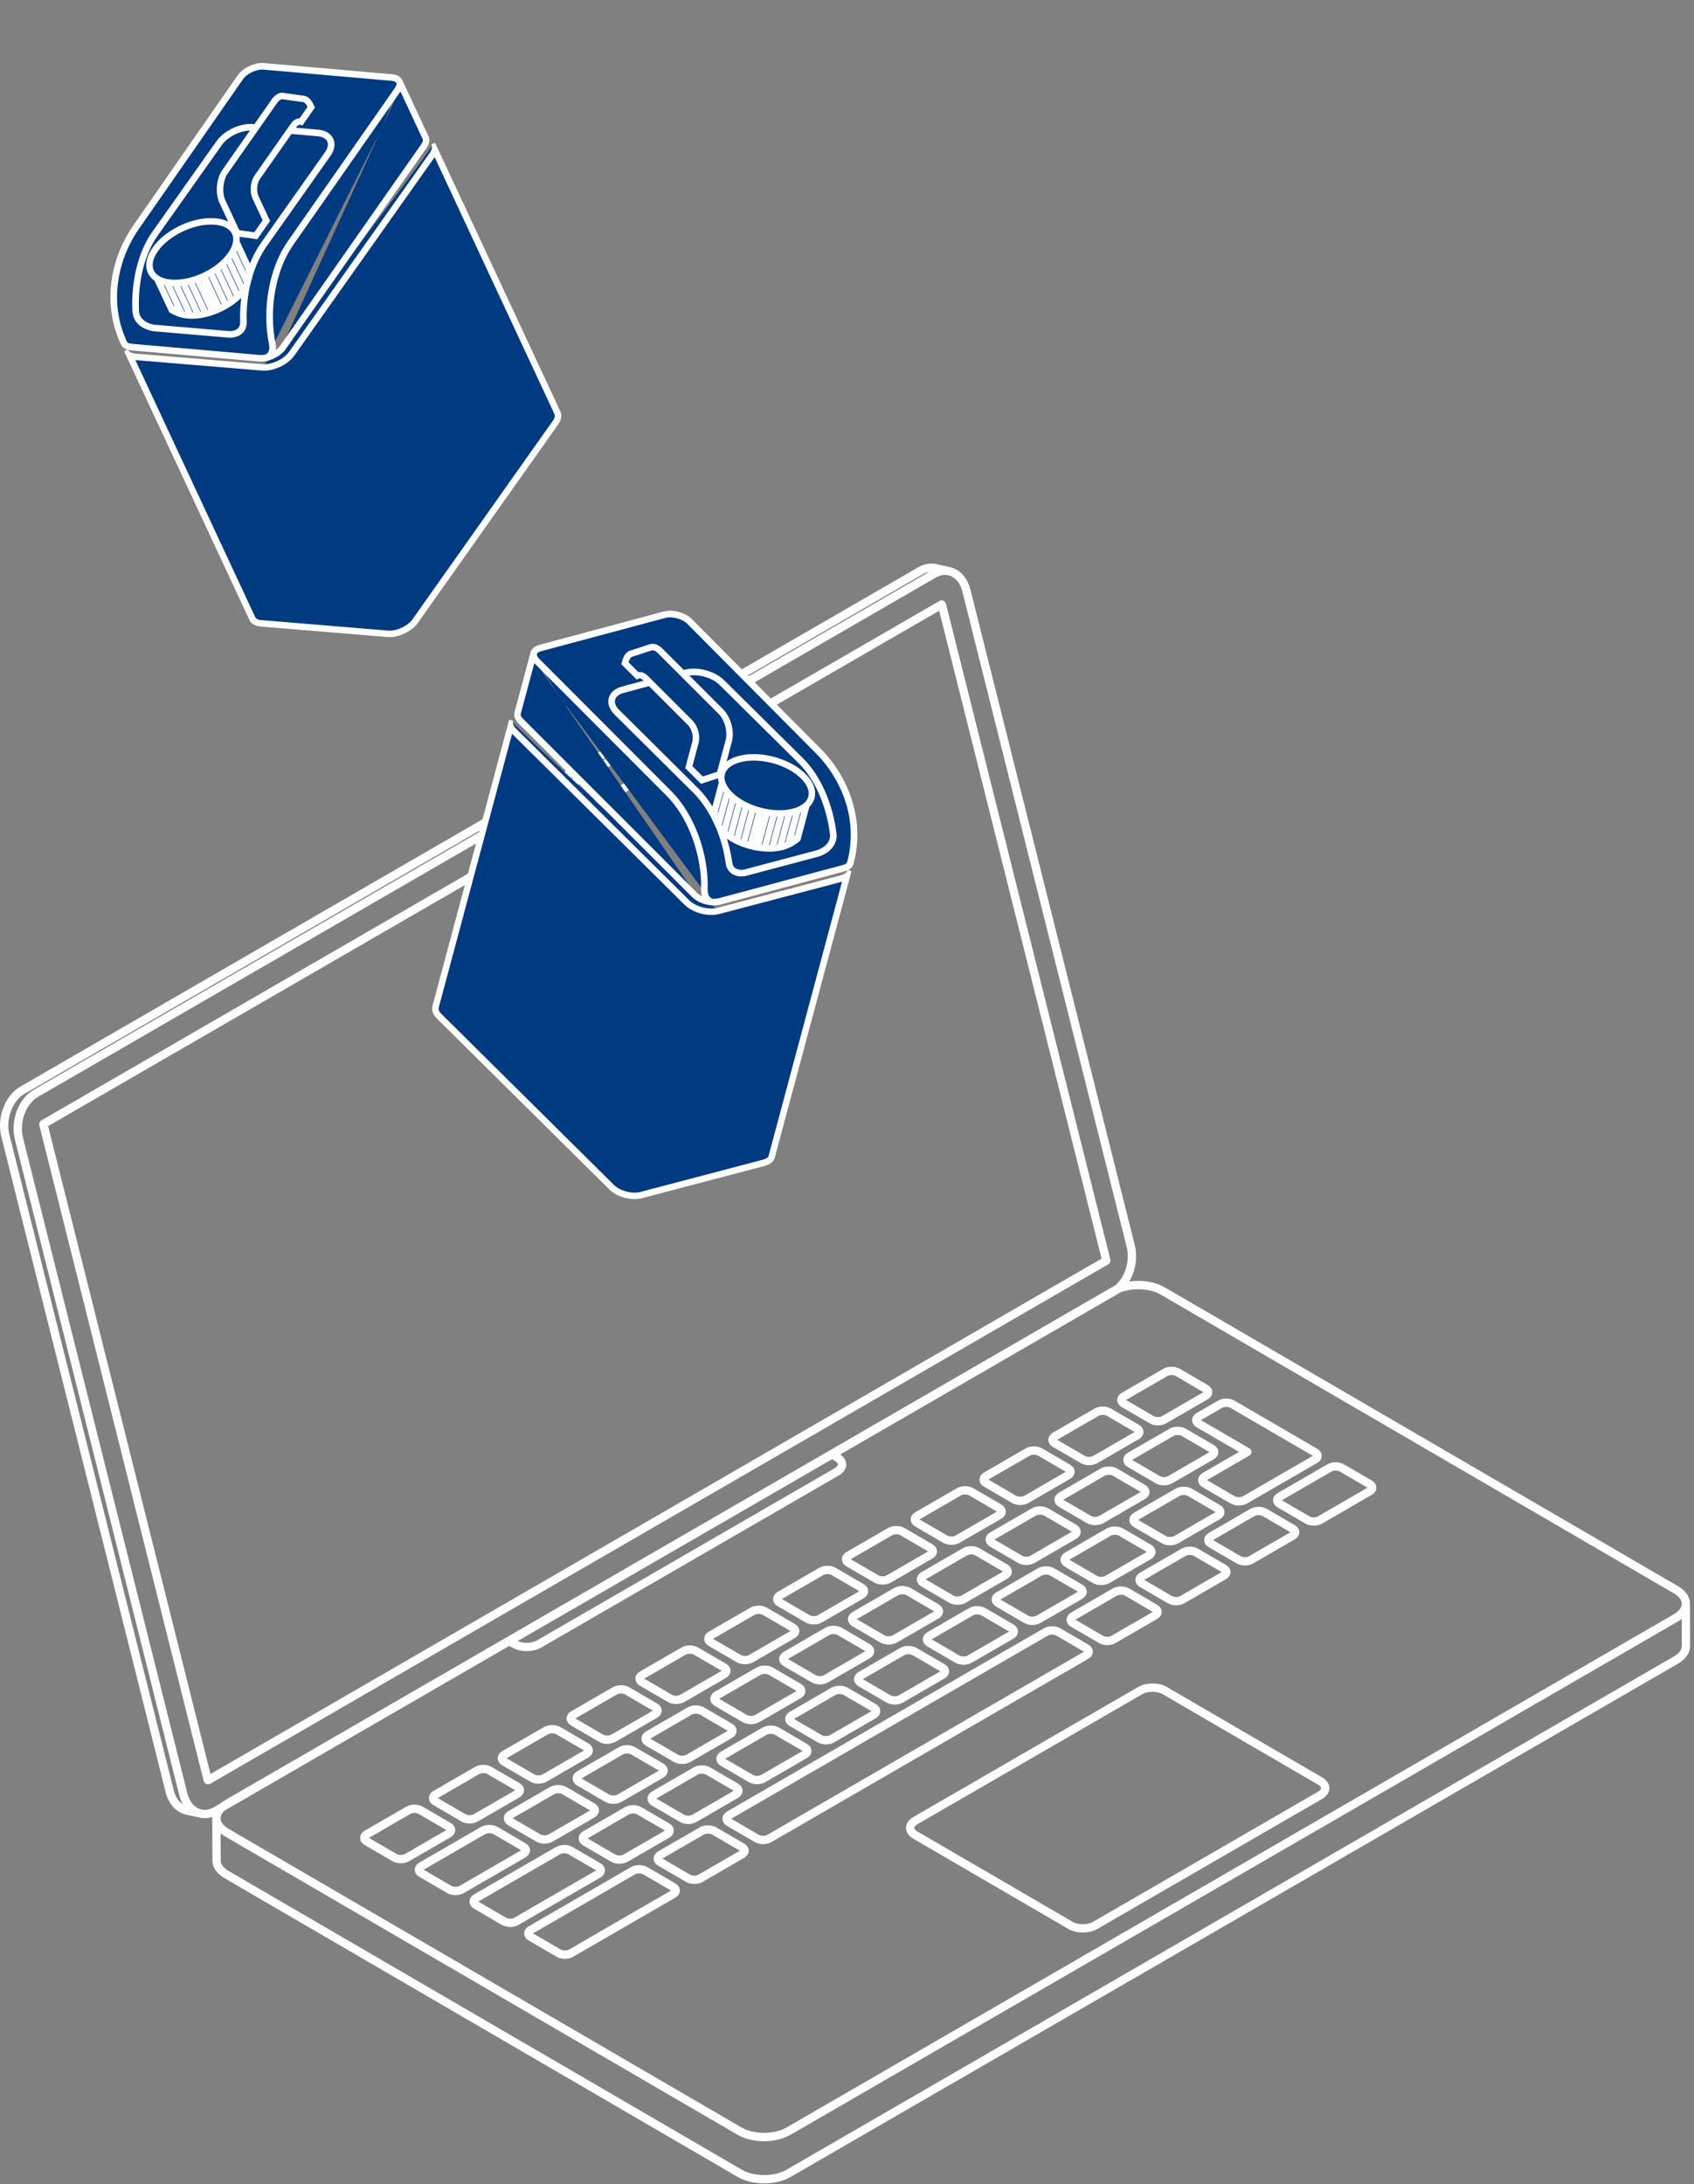 <?xml version="1.0" encoding="UTF-8"?>
<svg width="280px" height="361px" viewBox="0 0 280 361" version="1.1" xmlns="http://www.w3.org/2000/svg" xmlns:xlink="http://www.w3.org/1999/xlink">
    <rect x="0" y="0" width="280" height="361" fill="#808080" stroke="none"/>
    <title>illu</title>
    <g id="D---Fiche-produit" stroke="none" stroke-width="1" fill="none" fill-rule="evenodd">
        <g id="D.1.0---Fiche-produit---Particulier" transform="translate(-243, -3716)">
            <g id="//-Mon-projet" transform="translate(45, 3630)">
                <g id="illu" transform="translate(198, 87)">
                    <path d="M104.287,307.606 C105.065,307.157 106.234,307.157 107.008,307.607 L107.008,307.607 L111.616,310.29 C112.099,310.571 112.376,311.002 112.375,311.473 C112.374,311.945 112.095,312.378 111.607,312.659 L111.607,312.659 L94.728,322.422 C94.339,322.647 93.853,322.759 93.367,322.759 C92.88,322.759 92.394,322.646 92.007,322.421 L92.007,322.421 L87.399,319.739 C86.916,319.457 86.639,319.026 86.64,318.555 C86.641,318.083 86.92,317.651 87.408,317.369 L87.408,317.369 Z M106.319,308.796 C105.974,308.596 105.321,308.596 104.973,308.797 L104.973,308.797 L88.1,318.556 L92.696,321.233 C93.041,321.433 93.694,321.433 94.042,321.232 L94.042,321.232 L110.915,311.472 Z M188.123,277.831 C189.46,277.057 191.548,277.058 192.877,277.832 L192.877,277.832 L218.554,292.78 C219.303,293.216 219.732,293.861 219.731,294.551 C219.73,295.243 219.296,295.892 218.539,296.329 L218.539,296.329 L181.36,317.833 C180.692,318.22 179.835,318.413 178.98,318.413 C178.124,318.413 177.269,318.219 176.605,317.832 L176.605,317.832 L150.928,302.884 C150.179,302.448 149.751,301.803 149.752,301.113 C149.752,300.42 150.187,299.772 150.944,299.334 L150.944,299.334 Z M91.908,304.275 C92.686,303.825 93.856,303.825 94.63,304.276 L94.63,304.276 L99.237,306.958 C99.72,307.239 99.997,307.671 99.996,308.141 C99.996,308.613 99.716,309.046 99.229,309.328 L99.229,309.328 L85.688,317.159 C85.3,317.384 84.813,317.496 84.327,317.496 C83.84,317.496 83.354,317.384 82.967,317.158 L82.967,317.158 L78.36,314.476 C77.877,314.195 77.6,313.763 77.601,313.292 C77.601,312.82 77.881,312.388 78.367,312.106 L78.367,312.106 Z M190.502,278.622 C189.886,278.622 189.269,278.755 188.809,279.021 L188.809,279.021 L151.63,300.525 C151.313,300.708 151.124,300.929 151.124,301.115 C151.124,301.299 151.308,301.515 151.618,301.695 L151.618,301.695 L177.294,316.644 C178.207,317.175 179.754,317.174 180.674,316.642 L180.674,316.642 L217.853,295.139 C218.169,294.956 218.359,294.735 218.359,294.549 C218.359,294.366 218.174,294.149 217.864,293.969 L217.864,293.969 L192.188,279.02 C191.732,278.755 191.117,278.622 190.502,278.622 Z M93.941,305.465 C93.596,305.264 92.942,305.264 92.594,305.465 L92.594,305.465 L79.059,313.294 L83.656,315.97 C84.001,316.17 84.654,316.17 85.002,315.969 L85.002,315.969 L98.537,308.14 Z M79.515,300.952 C80.293,300.502 81.463,300.503 82.236,300.953 L82.236,300.953 L86.843,303.635 C87.326,303.917 87.603,304.348 87.602,304.818 C87.601,305.29 87.322,305.723 86.835,306.005 L86.835,306.005 L76.648,311.896 C76.259,312.121 75.773,312.233 75.287,312.233 C74.8,312.233 74.314,312.121 73.927,311.896 L73.927,311.896 L69.32,309.214 C68.837,308.932 68.56,308.501 68.561,308.031 C68.562,307.558 68.842,307.126 69.329,306.844 L69.329,306.844 Z M81.547,302.142 C81.203,301.942 80.549,301.942 80.201,302.143 L80.201,302.143 L70.021,308.031 L74.616,310.707 C74.961,310.907 75.615,310.907 75.962,310.706 L75.962,310.706 L86.143,304.817 Z M115.664,301.026 C116.441,300.577 117.611,300.577 118.385,301.027 L118.385,301.027 L122.992,303.71 C123.475,303.991 123.752,304.422 123.752,304.893 C123.751,305.365 123.471,305.797 122.984,306.079 L122.984,306.079 L116.121,310.049 C115.732,310.274 115.245,310.386 114.759,310.386 C114.272,310.386 113.786,310.273 113.399,310.048 L113.399,310.048 L108.791,307.366 C108.308,307.085 108.032,306.654 108.033,306.183 C108.033,305.711 108.313,305.278 108.8,304.996 L108.8,304.996 Z M117.446,302.12 C117.092,302.026 116.625,302.057 116.35,302.217 L116.35,302.217 L109.491,306.184 L114.088,308.86 C114.433,309.06 115.087,309.059 115.435,308.858 L115.435,308.858 L122.292,304.892 L117.695,302.216 L117.619,302.178 C117.566,302.155 117.507,302.136 117.446,302.12 Z M103.285,297.695 C104.062,297.245 105.233,297.245 106.007,297.696 L106.007,297.696 L110.614,300.378 C111.097,300.659 111.373,301.091 111.373,301.561 C111.372,302.033 111.092,302.466 110.605,302.748 L110.605,302.748 L103.742,306.717 C103.354,306.942 102.867,307.054 102.381,307.054 C101.895,307.054 101.408,306.941 101.021,306.716 L101.021,306.716 L96.415,304.034 C95.931,303.753 95.654,303.321 95.655,302.85 C95.655,302.378 95.935,301.946 96.422,301.664 L96.422,301.664 Z M67.152,297.612 C67.929,297.162 69.099,297.162 69.873,297.613 L69.873,297.613 L74.48,300.295 C74.963,300.576 75.239,301.007 75.239,301.478 C75.238,301.95 74.958,302.382 74.471,302.664 L74.471,302.664 L67.608,306.634 C67.22,306.858 66.733,306.971 66.247,306.971 C65.76,306.971 65.274,306.858 64.887,306.633 L64.887,306.633 L60.28,303.951 C59.797,303.67 59.521,303.238 59.521,302.768 C59.522,302.295 59.802,301.863 60.289,301.581 L60.289,301.581 Z M105.317,298.885 C104.972,298.684 104.318,298.684 103.971,298.885 L103.971,298.885 L97.114,302.851 L101.711,305.527 C102.055,305.728 102.709,305.727 103.056,305.526 L103.056,305.526 L109.913,301.56 Z M69.183,298.802 C68.839,298.601 68.185,298.601 67.838,298.802 L67.838,298.802 L60.981,302.769 L65.577,305.444 C65.921,305.644 66.575,305.644 66.922,305.443 L66.922,305.443 L73.779,301.477 Z M172.544,268.128 C173.322,267.678 174.492,267.678 175.265,268.129 L175.265,268.129 L179.873,270.811 C180.356,271.092 180.633,271.523 180.632,271.994 C180.632,272.053 180.628,272.112 180.619,272.169 C180.617,272.183 180.612,272.197 180.609,272.211 C180.601,272.254 180.593,272.297 180.58,272.339 C180.569,272.378 180.552,272.416 180.536,272.454 C180.529,272.47 180.525,272.487 180.517,272.503 C180.468,272.608 180.403,272.709 180.323,272.803 L180.323,272.803 C180.201,272.948 180.047,273.075 179.864,273.181 L179.864,273.181 L127.496,303.469 C127.108,303.694 126.621,303.806 126.135,303.806 C125.649,303.806 125.163,303.694 124.775,303.468 L124.775,303.468 L120.168,300.786 C119.685,300.505 119.408,300.073 119.409,299.603 C119.409,299.131 119.689,298.698 120.176,298.416 L120.176,298.416 Z M90.907,294.364 C91.685,293.914 92.855,293.914 93.628,294.365 L93.628,294.365 L98.235,297.046 C98.718,297.328 98.995,297.759 98.994,298.23 C98.993,298.702 98.714,299.134 98.226,299.416 L98.226,299.416 L91.363,303.385 C90.975,303.61 90.488,303.722 90.002,303.722 C89.516,303.722 89.029,303.61 88.642,303.384 L88.642,303.384 L84.036,300.702 C83.553,300.421 83.276,299.99 83.277,299.519 C83.277,299.047 83.557,298.615 84.044,298.333 L84.044,298.333 Z M174.576,269.317 C174.231,269.117 173.578,269.117 173.23,269.318 L173.23,269.318 L120.868,299.604 L125.465,302.28 C125.809,302.48 126.463,302.48 126.81,302.279 L126.81,302.279 L179.172,271.993 Z M92.939,295.553 C92.594,295.353 91.941,295.353 91.593,295.554 L91.593,295.554 L84.736,299.52 L89.332,302.196 C89.676,302.396 90.33,302.396 90.677,302.195 L90.677,302.195 L97.534,298.229 Z M114.66,291.115 C115.439,290.665 116.609,290.665 117.383,291.116 L117.383,291.116 L121.99,293.798 C122.473,294.079 122.75,294.51 122.749,294.981 C122.748,295.453 122.468,295.886 121.981,296.168 L121.981,296.168 L115.119,300.137 C114.73,300.362 114.243,300.475 113.756,300.475 C113.27,300.475 112.784,300.362 112.397,300.137 L112.397,300.137 L107.79,297.455 C107.307,297.173 107.03,296.742 107.03,296.271 C107.031,295.799 107.311,295.366 107.798,295.084 L107.798,295.084 Z M78.528,291.032 C79.306,290.582 80.476,290.582 81.249,291.033 L81.249,291.033 L85.856,293.715 C86.339,293.996 86.616,294.427 86.615,294.898 C86.615,295.37 86.335,295.802 85.848,296.084 L85.848,296.084 L78.985,300.053 C78.596,300.278 78.11,300.391 77.624,300.391 C77.137,300.391 76.651,300.278 76.263,300.052 L76.263,300.052 L71.657,297.371 C71.174,297.09 70.897,296.658 70.898,296.188 C70.898,295.715 71.178,295.283 71.665,295.001 L71.665,295.001 Z M116.694,292.305 C116.349,292.104 115.694,292.105 115.346,292.306 L115.346,292.306 L108.489,296.272 L113.086,298.948 C113.437,299.152 114.078,299.151 114.433,298.947 L114.433,298.947 L121.29,294.98 Z M80.56,292.221 C80.216,292.021 79.562,292.021 79.214,292.222 L79.214,292.222 L72.357,296.188 L76.953,298.864 C77.297,299.064 77.951,299.064 78.298,298.863 L78.298,298.863 L85.156,294.897 Z M102.284,287.784 C103.061,287.334 104.231,287.334 105.005,287.785 L105.005,287.785 L109.611,290.466 C110.094,290.748 110.371,291.179 110.37,291.65 C110.37,292.122 110.09,292.554 109.603,292.836 L109.603,292.836 L102.74,296.805 C102.351,297.03 101.865,297.142 101.379,297.142 C100.892,297.142 100.406,297.03 100.019,296.804 L100.019,296.804 L95.412,294.122 C94.929,293.841 94.652,293.41 94.653,292.939 C94.654,292.467 94.934,292.035 95.421,291.753 L95.421,291.753 Z M104.315,288.973 C103.971,288.773 103.317,288.773 102.97,288.974 L102.97,288.974 L96.113,292.94 L100.708,295.616 C101.053,295.816 101.706,295.816 102.054,295.615 L102.054,295.615 L108.911,291.649 Z M155.289,98.324 C155.485,98.21 155.726,98.195 155.934,98.283 C156.146,98.373 156.301,98.555 156.359,98.783 L156.359,98.783 L183.519,207.135 C183.602,207.466 183.457,207.815 183.166,207.983 L183.166,207.983 L34.741,293.83 C34.63,293.894 34.503,293.927 34.376,293.927 C34.281,293.927 34.186,293.909 34.097,293.871 C33.886,293.783 33.727,293.596 33.67,293.372 L33.67,293.372 L6.51,185.019 C6.427,184.688 6.573,184.339 6.864,184.17 L6.864,184.17 Z M126.037,284.535 C126.814,284.085 127.985,284.086 128.759,284.537 L128.759,284.537 L133.366,287.219 C133.849,287.5 134.125,287.931 134.125,288.402 C134.124,288.874 133.844,289.306 133.357,289.588 L133.357,289.588 L126.494,293.558 C126.106,293.782 125.619,293.895 125.133,293.895 C124.646,293.895 124.16,293.782 123.773,293.557 L123.773,293.557 L119.167,290.875 C118.683,290.593 118.406,290.162 118.407,289.691 C118.407,289.219 118.687,288.786 119.174,288.505 L119.174,288.505 Z M89.905,284.452 C90.682,284.002 91.852,284.003 92.626,284.453 L92.626,284.453 L97.232,287.135 C97.716,287.416 97.992,287.847 97.992,288.318 C97.991,288.79 97.711,289.222 97.224,289.504 L97.224,289.504 L90.361,293.473 C89.973,293.698 89.486,293.811 89,293.811 C88.513,293.811 88.027,293.698 87.64,293.472 L87.64,293.472 L83.034,290.791 C82.55,290.509 82.274,290.078 82.274,289.608 C82.275,289.135 82.555,288.703 83.042,288.421 L83.042,288.421 Z M128.07,285.725 C127.725,285.525 127.07,285.525 126.723,285.726 L126.723,285.726 L119.866,289.692 L124.463,292.368 C124.807,292.568 125.461,292.568 125.808,292.367 L125.808,292.367 L132.665,288.401 Z M91.937,285.641 C91.592,285.441 90.938,285.441 90.591,285.643 L90.591,285.643 L83.734,289.608 L88.33,292.284 C88.674,292.484 89.328,292.484 89.675,292.283 L89.675,292.283 L96.532,288.317 Z M155.235,99.943 L7.952,185.128 L34.794,292.211 L182.077,207.025 L155.235,99.943 Z M113.659,281.204 C114.437,280.755 115.607,280.755 116.38,281.205 L116.38,281.205 L120.987,283.887 C121.47,284.168 121.747,284.6 121.746,285.07 C121.745,285.543 121.466,285.975 120.978,286.257 L120.978,286.257 L114.115,290.226 C113.727,290.45 113.241,290.563 112.755,290.563 C112.268,290.563 111.781,290.45 111.394,290.225 L111.394,290.225 L106.788,287.543 C106.305,287.262 106.028,286.83 106.029,286.36 C106.029,285.888 106.309,285.455 106.796,285.174 L106.796,285.174 Z M115.691,282.394 C115.346,282.194 114.693,282.194 114.345,282.395 L114.345,282.395 L107.488,286.361 L112.084,289.036 C112.428,289.237 113.082,289.236 113.429,289.035 L113.429,289.035 L120.286,285.069 Z M137.413,277.955 C138.191,277.505 139.361,277.506 140.136,277.957 L140.136,277.957 L144.742,280.639 C145.225,280.92 145.502,281.351 145.501,281.822 C145.501,282.294 145.221,282.726 144.734,283.008 L144.734,283.008 L137.871,286.978 C137.482,287.202 136.996,287.315 136.51,287.315 C136.023,287.315 135.537,287.202 135.15,286.976 L135.15,286.976 L130.543,284.295 C130.06,284.013 129.783,283.582 129.783,283.111 C129.784,282.639 130.064,282.206 130.55,281.925 L130.55,281.925 Z M101.28,277.873 C102.058,277.422 103.229,277.422 104.003,277.873 L104.003,277.873 L108.609,280.555 C109.092,280.836 109.368,281.267 109.368,281.738 C109.367,282.21 109.087,282.643 108.6,282.925 L108.6,282.925 L101.738,286.893 C101.349,287.119 100.862,287.231 100.375,287.231 C99.889,287.231 99.403,287.119 99.016,286.893 L99.016,286.893 L94.409,284.211 C93.926,283.93 93.65,283.499 93.65,283.028 C93.651,282.556 93.931,282.123 94.418,281.841 L94.418,281.841 Z M139.446,279.145 C139.101,278.945 138.447,278.945 138.099,279.146 L138.099,279.146 L131.242,283.112 L135.839,285.788 C136.184,285.988 136.837,285.988 137.185,285.787 L137.185,285.787 L144.042,281.821 Z M103.313,279.061 C102.969,278.861 102.314,278.862 101.966,279.063 L101.966,279.063 L95.109,283.029 L99.705,285.705 C100.049,285.905 100.704,285.904 101.052,285.703 L101.052,285.703 L107.909,281.737 Z M125.036,274.624 C125.813,274.174 126.983,274.175 127.757,274.625 L127.757,274.625 L132.363,277.307 C132.846,277.588 133.123,278.02 133.123,278.49 C133.122,278.962 132.842,279.395 132.355,279.676 L132.355,279.676 L125.492,283.646 C125.104,283.871 124.617,283.983 124.131,283.983 C123.644,283.983 123.158,283.87 122.771,283.645 L122.771,283.645 L118.164,280.963 C117.681,280.682 117.405,280.251 117.405,279.78 C117.406,279.308 117.686,278.875 118.173,278.594 L118.173,278.594 Z M127.067,275.814 C126.723,275.614 126.069,275.614 125.722,275.815 L125.722,275.815 L118.865,279.781 L123.46,282.456 C123.805,282.657 124.458,282.656 124.806,282.455 L124.806,282.455 L131.663,278.489 Z M148.79,271.375 C149.568,270.925 150.738,270.926 151.512,271.377 L151.512,271.377 L156.119,274.059 C156.602,274.34 156.878,274.771 156.878,275.242 C156.877,275.714 156.598,276.146 156.11,276.428 L156.11,276.428 L149.247,280.397 C148.858,280.623 148.371,280.735 147.885,280.735 C147.398,280.735 146.912,280.623 146.525,280.397 L146.525,280.397 L141.918,277.715 C141.435,277.434 141.159,277.002 141.159,276.531 C141.16,276.059 141.44,275.626 141.927,275.345 L141.927,275.345 Z M112.657,271.293 C113.434,270.843 114.604,270.843 115.378,271.294 L115.378,271.294 L119.984,273.976 C120.468,274.257 120.744,274.688 120.744,275.158 C120.743,275.631 120.463,276.063 119.976,276.345 L119.976,276.345 L113.113,280.314 C112.725,280.539 112.238,280.651 111.752,280.651 C111.266,280.651 110.779,280.539 110.392,280.313 L110.392,280.313 L105.786,277.631 C105.302,277.35 105.026,276.919 105.026,276.448 C105.027,276.33 105.044,276.215 105.078,276.103 C105.11,275.998 105.158,275.896 105.219,275.799 C105.35,275.591 105.544,275.406 105.794,275.262 L105.794,275.262 Z M150.823,272.565 C150.478,272.365 149.823,272.365 149.476,272.566 L149.476,272.566 L142.618,276.533 L147.215,279.209 C147.559,279.409 148.213,279.408 148.561,279.207 L148.561,279.207 L155.418,275.241 Z M114.688,272.482 C114.344,272.282 113.69,272.282 113.343,272.483 L113.343,272.483 L106.486,276.449 L111.082,279.125 C111.426,279.325 112.08,279.325 112.427,279.124 L112.427,279.124 L119.284,275.158 Z M136.412,268.044 C137.19,267.595 138.36,267.595 139.133,268.045 L139.133,268.045 L143.74,270.727 C144.223,271.008 144.5,271.44 144.499,271.91 C144.498,272.382 144.219,272.815 143.732,273.096 L143.732,273.096 L136.869,277.066 C136.48,277.291 135.993,277.403 135.507,277.403 C135.021,277.403 134.535,277.29 134.148,277.065 L134.148,277.065 L129.541,274.383 C129.058,274.102 128.781,273.671 128.782,273.2 C128.782,272.728 129.062,272.295 129.549,272.014 L129.549,272.014 Z M138.444,269.234 C138.1,269.033 137.446,269.034 137.098,269.235 L137.098,269.235 L130.241,273.201 L134.837,275.876 C135.181,276.077 135.835,276.076 136.182,275.875 L136.182,275.875 L143.04,271.909 Z M160.165,264.796 C160.943,264.346 162.113,264.347 162.887,264.797 L162.887,264.797 L167.494,267.479 C167.977,267.761 168.254,268.192 168.253,268.662 C168.253,269.134 167.973,269.567 167.486,269.849 L167.486,269.849 L160.623,273.818 C160.234,274.043 159.748,274.155 159.262,274.155 C158.775,274.155 158.289,274.043 157.902,273.817 L157.902,273.817 L153.295,271.135 C152.812,270.854 152.535,270.422 152.535,269.951 C152.536,269.479 152.816,269.047 153.302,268.765 L153.302,268.765 Z M124.033,264.713 C124.811,264.263 125.981,264.263 126.754,264.714 L126.754,264.714 L131.361,267.396 C131.844,267.677 132.121,268.108 132.12,268.579 C132.12,269.051 131.84,269.483 131.353,269.765 L131.353,269.765 L124.49,273.734 C124.101,273.959 123.615,274.071 123.129,274.071 C122.642,274.071 122.156,273.959 121.769,273.733 L121.769,273.733 L117.162,271.051 C116.679,270.77 116.402,270.339 116.403,269.868 C116.404,269.396 116.683,268.964 117.17,268.682 L117.17,268.682 Z M162.198,265.986 C161.853,265.785 161.199,265.786 160.851,265.987 L160.851,265.987 L153.994,269.952 L158.591,272.629 C158.936,272.829 159.589,272.829 159.937,272.628 L159.937,272.628 L166.794,268.662 Z M126.065,265.902 C125.721,265.702 125.067,265.702 124.72,265.903 L124.72,265.903 L117.862,269.869 L122.458,272.545 C122.802,272.745 123.456,272.745 123.804,272.544 L123.804,272.544 L130.661,268.578 Z M183.921,261.548 C184.698,261.098 185.868,261.098 186.642,261.549 L186.642,261.549 L191.249,264.231 C191.733,264.512 192.009,264.944 192.009,265.414 C192.008,265.886 191.728,266.319 191.241,266.601 L191.241,266.601 L184.378,270.57 C183.99,270.795 183.503,270.907 183.017,270.907 C182.531,270.907 182.044,270.794 181.657,270.569 L181.657,270.569 L177.049,267.886 C176.566,267.605 176.289,267.174 176.29,266.703 C176.29,266.535 176.327,266.372 176.395,266.219 C176.399,266.211 176.401,266.203 176.405,266.195 C176.53,265.928 176.753,265.693 177.058,265.517 L177.058,265.517 Z M147.788,261.465 C148.566,261.015 149.736,261.015 150.51,261.465 L150.51,261.465 L155.116,264.147 C155.599,264.428 155.876,264.859 155.875,265.33 C155.874,265.802 155.594,266.235 155.107,266.517 L155.107,266.517 L148.245,270.486 C147.856,270.711 147.369,270.823 146.883,270.823 C146.396,270.823 145.91,270.711 145.523,270.485 L145.523,270.485 L140.916,267.804 C140.433,267.523 140.157,267.092 140.158,266.621 C140.158,266.149 140.438,265.716 140.926,265.434 L140.926,265.434 Z M185.952,262.737 C185.608,262.537 184.954,262.537 184.607,262.738 L184.607,262.738 L177.75,266.704 L182.346,269.38 C182.691,269.581 183.345,269.58 183.692,269.379 L183.692,269.379 L190.549,265.413 Z M149.82,262.654 C149.476,262.453 148.822,262.454 148.474,262.655 L148.474,262.655 L141.617,266.621 L146.212,269.297 C146.557,269.497 147.211,269.497 147.559,269.295 L147.559,269.295 L154.416,265.329 Z M171.542,258.216 C172.319,257.766 173.49,257.767 174.264,258.218 L174.264,258.218 L178.871,260.899 C179.354,261.181 179.63,261.612 179.63,262.082 C179.629,262.555 179.349,262.987 178.862,263.269 L178.862,263.269 L171.999,267.238 C171.611,267.463 171.124,267.575 170.638,267.575 C170.152,267.575 169.666,267.463 169.278,267.237 L169.278,267.237 L164.672,264.555 C164.188,264.274 163.911,263.842 163.912,263.371 C163.912,262.899 164.192,262.467 164.679,262.185 L164.679,262.185 Z M135.41,258.132 C136.188,257.683 137.357,257.683 138.131,258.134 L138.131,258.134 L142.738,260.815 C143.221,261.097 143.498,261.528 143.497,261.998 C143.496,262.47 143.216,262.903 142.729,263.185 L142.729,263.185 L135.866,267.154 C135.478,267.379 134.991,267.491 134.505,267.491 C134.019,267.491 133.532,267.379 133.145,267.153 L133.145,267.153 L128.539,264.471 C128.055,264.19 127.779,263.759 127.779,263.288 C127.78,262.816 128.06,262.384 128.547,262.102 L128.547,262.102 Z M173.575,259.406 C173.23,259.206 172.575,259.205 172.228,259.406 L172.228,259.406 L165.371,263.372 L169.968,266.049 C170.312,266.249 170.966,266.248 171.313,266.048 L171.313,266.048 L178.17,262.082 Z M137.442,259.322 C137.097,259.122 136.443,259.122 136.096,259.323 L136.096,259.323 L129.239,263.289 L133.835,265.965 C134.179,266.165 134.833,266.165 135.18,265.964 L135.18,265.964 L142.037,261.998 Z M195.297,254.968 C196.075,254.518 197.245,254.518 198.018,254.969 L198.018,254.969 L202.626,257.651 C203.109,257.932 203.386,258.364 203.385,258.834 C203.384,259.306 203.105,259.739 202.618,260.021 L202.618,260.021 L195.755,263.99 C195.366,264.215 194.879,264.327 194.392,264.327 C193.906,264.327 193.42,264.215 193.033,263.99 L193.033,263.99 L188.425,261.307 C187.942,261.026 187.665,260.595 187.666,260.124 C187.667,259.652 187.947,259.219 188.434,258.937 L188.434,258.937 Z M159.164,254.885 C159.942,254.435 161.112,254.435 161.885,254.886 L161.885,254.886 L166.492,257.568 C166.975,257.849 167.252,258.28 167.251,258.751 C167.25,259.223 166.97,259.655 166.483,259.937 L166.483,259.937 L159.621,263.907 C159.232,264.131 158.746,264.244 158.26,264.244 C157.773,264.244 157.287,264.131 156.899,263.905 L156.899,263.905 L152.293,261.224 C151.81,260.942 151.533,260.511 151.534,260.041 C151.534,259.568 151.814,259.136 152.301,258.854 L152.301,258.854 Z M197.329,256.157 C196.985,255.957 196.331,255.957 195.983,256.158 L195.983,256.158 L189.125,260.125 L193.722,262.801 C194.066,263.001 194.721,263.001 195.069,262.799 L195.069,262.799 L201.926,258.833 Z M161.196,256.075 C160.852,255.874 160.198,255.875 159.85,256.075 L159.85,256.075 L152.993,260.041 L157.589,262.717 C157.933,262.917 158.587,262.917 158.934,262.716 L158.934,262.716 L165.792,258.75 Z M182.918,251.636 C183.696,251.186 184.867,251.187 185.641,251.638 L185.641,251.638 L190.247,254.319 C190.73,254.601 191.007,255.032 191.007,255.503 C191.006,255.975 190.726,256.407 190.239,256.689 L190.239,256.689 L183.376,260.658 C182.987,260.883 182.501,260.995 182.015,260.995 C181.528,260.995 181.042,260.883 180.655,260.657 L180.655,260.657 L176.048,257.975 C175.565,257.694 175.288,257.262 175.288,256.791 C175.289,256.319 175.569,255.887 176.055,255.605 L176.055,255.605 Z M146.785,251.553 C147.563,251.103 148.733,251.104 149.507,251.554 L149.507,251.554 L154.113,254.236 C154.596,254.517 154.873,254.949 154.872,255.419 C154.872,255.891 154.592,256.324 154.105,256.605 L154.105,256.605 L147.242,260.575 C146.853,260.8 146.367,260.912 145.881,260.912 C145.394,260.912 144.908,260.799 144.521,260.574 L144.521,260.574 L139.914,257.892 C139.431,257.611 139.154,257.179 139.155,256.709 C139.155,256.591 139.173,256.475 139.207,256.364 C139.239,256.258 139.287,256.157 139.347,256.06 C139.478,255.851 139.673,255.667 139.922,255.523 L139.922,255.523 Z M184.951,252.826 C184.606,252.625 183.952,252.625 183.605,252.826 L183.605,252.826 L176.747,256.793 L181.344,259.469 C181.689,259.669 182.342,259.669 182.69,259.468 L182.69,259.468 L189.547,255.502 Z M148.817,252.743 C148.473,252.542 147.819,252.543 147.471,252.744 L147.471,252.744 L140.614,256.71 L145.21,259.385 C145.554,259.585 146.208,259.585 146.556,259.384 L146.556,259.384 L153.413,255.418 Z M206.673,248.388 C207.45,247.938 208.62,247.939 209.394,248.389 L209.394,248.389 L214.001,251.072 C214.485,251.353 214.761,251.784 214.761,252.255 C214.76,252.727 214.48,253.159 213.993,253.441 L213.993,253.441 L207.13,257.41 C206.742,257.635 206.255,257.748 205.769,257.748 C205.283,257.748 204.796,257.635 204.409,257.409 L204.409,257.409 L199.801,254.727 C199.318,254.446 199.041,254.014 199.042,253.544 C199.043,253.072 199.323,252.64 199.81,252.358 L199.81,252.358 Z M170.541,248.305 C171.319,247.855 172.488,247.856 173.262,248.306 L173.262,248.306 L177.868,250.988 C178.352,251.269 178.628,251.7 178.628,252.171 C178.627,252.643 178.347,253.075 177.86,253.357 L177.86,253.357 L170.997,257.327 C170.609,257.551 170.122,257.664 169.636,257.664 C169.149,257.664 168.663,257.551 168.276,257.326 L168.276,257.326 L163.669,254.644 C163.186,254.362 162.909,253.931 162.91,253.461 C162.911,252.988 163.191,252.556 163.678,252.274 L163.678,252.274 Z M208.704,249.578 C208.36,249.377 207.706,249.378 207.359,249.579 L207.359,249.579 L200.502,253.545 L205.098,256.221 C205.443,256.421 206.097,256.421 206.444,256.22 L206.444,256.22 L213.301,252.254 Z M172.572,249.494 C172.228,249.294 171.574,249.295 171.227,249.495 L171.227,249.495 L164.37,253.462 L168.965,256.137 C169.31,256.337 169.964,256.337 170.311,256.136 L170.311,256.136 L177.168,252.17 Z M194.294,245.057 C195.072,244.606 196.243,244.607 197.017,245.058 L197.017,245.058 L201.624,247.74 C202.107,248.02 202.383,248.452 202.383,248.922 C202.382,249.395 202.102,249.828 201.614,250.11 L201.614,250.11 L194.752,254.078 C194.363,254.303 193.876,254.416 193.39,254.416 C192.903,254.416 192.417,254.303 192.03,254.078 L192.03,254.078 L187.424,251.396 C186.94,251.115 186.664,250.683 186.664,250.212 C186.665,249.74 186.945,249.307 187.432,249.025 L187.432,249.025 Z M158.162,244.973 C158.94,244.524 160.109,244.524 160.883,244.974 L160.883,244.974 L165.49,247.656 C165.973,247.937 166.249,248.369 166.249,248.839 C166.248,249.311 165.968,249.744 165.481,250.026 L165.481,250.026 L158.618,253.995 C158.23,254.22 157.743,254.332 157.258,254.332 C156.771,254.332 156.284,254.219 155.897,253.994 L155.897,253.994 L151.291,251.312 C150.808,251.031 150.531,250.6 150.531,250.129 C150.532,249.657 150.812,249.224 151.299,248.943 L151.299,248.943 Z M196.328,246.246 C195.983,246.046 195.328,246.046 194.98,246.247 L194.98,246.247 L188.123,250.213 L192.72,252.889 C193.064,253.09 193.718,253.089 194.066,252.888 L194.066,252.888 L200.923,248.922 Z M160.194,246.163 C159.849,245.962 159.195,245.963 158.848,246.164 L158.848,246.164 L151.991,250.13 L156.587,252.805 C156.931,253.006 157.585,253.005 157.932,252.804 L157.932,252.804 L164.789,248.838 Z M219.409,241.022 C220.187,240.572 221.357,240.572 222.13,241.023 L222.13,241.023 L226.738,243.705 C227.221,243.987 227.498,244.418 227.497,244.888 C227.496,245.361 227.217,245.793 226.73,246.075 L226.73,246.075 L218.507,250.83 C218.118,251.055 217.632,251.168 217.146,251.168 C216.659,251.168 216.173,251.055 215.786,250.829 L215.786,250.829 L211.178,248.147 C210.695,247.866 210.418,247.435 210.419,246.964 C210.419,246.492 210.699,246.059 211.186,245.778 L211.186,245.778 Z M181.917,241.725 C182.695,241.275 183.865,241.275 184.638,241.726 L184.638,241.726 L189.245,244.408 C189.728,244.689 190.005,245.12 190.004,245.591 C190.003,246.063 189.724,246.495 189.237,246.777 L189.237,246.777 L182.374,250.747 C181.985,250.971 181.499,251.084 181.013,251.084 C180.526,251.084 180.04,250.971 179.653,250.746 L179.653,250.746 L175.046,248.064 C174.563,247.783 174.286,247.351 174.287,246.881 C174.287,246.408 174.567,245.976 175.054,245.694 L175.054,245.694 Z M221.441,242.211 C221.097,242.011 220.443,242.011 220.095,242.212 L220.095,242.212 L211.878,246.965 L216.475,249.641 C216.819,249.841 217.473,249.841 217.821,249.64 L217.821,249.64 L226.038,244.887 Z M183.949,242.914 C183.605,242.714 182.951,242.714 182.603,242.915 L182.603,242.915 L175.746,246.882 L180.342,249.557 C180.686,249.757 181.34,249.757 181.688,249.556 L181.688,249.556 L188.545,245.59 Z M201.33,230.497 C202.108,230.047 203.278,230.047 204.051,230.498 L204.051,230.498 L217.698,238.442 C218.17,238.717 218.443,239.135 218.455,239.593 C218.455,239.604 218.457,239.614 218.457,239.625 L218.457,239.625 L218.449,239.766 C218.399,240.183 218.128,240.558 217.69,240.812 L217.69,240.812 L206.128,247.499 C205.739,247.724 205.253,247.836 204.767,247.836 C204.28,247.836 203.794,247.723 203.407,247.498 L203.407,247.498 L198.8,244.816 C198.317,244.535 198.04,244.103 198.04,243.632 L198.04,243.632 L198.042,243.608 L198.042,243.608 L198.044,243.585 C198.06,243.19 198.27,242.825 198.635,242.558 C198.689,242.519 198.747,242.481 198.807,242.446 L198.807,242.446 L204.799,238.98 L197.798,234.904 C197.315,234.623 197.038,234.192 197.039,233.721 C197.039,233.249 197.319,232.817 197.806,232.535 L197.806,232.535 Z M169.538,238.393 C170.316,237.944 171.486,237.944 172.26,238.394 L172.26,238.394 L176.866,241.076 C177.349,241.357 177.626,241.789 177.625,242.259 C177.625,242.731 177.345,243.164 176.858,243.445 L176.858,243.445 L169.995,247.415 C169.606,247.64 169.12,247.752 168.634,247.752 C168.208,247.752 167.782,247.666 167.423,247.493 C167.372,247.468 167.322,247.442 167.274,247.414 L167.274,247.414 L162.667,244.732 C162.184,244.451 161.907,244.02 161.908,243.549 C161.909,243.077 162.188,242.644 162.675,242.363 L162.675,242.363 Z M203.362,231.686 C203.018,231.486 202.364,231.486 202.017,231.687 L202.017,231.687 L198.498,233.722 L206.513,238.388 C206.725,238.511 206.855,238.738 206.854,238.983 C206.854,239.228 206.723,239.455 206.511,239.578 L206.511,239.578 L199.499,243.633 L204.096,246.309 C204.441,246.51 205.094,246.509 205.442,246.308 L205.442,246.308 L216.998,239.625 Z M171.57,239.583 C171.226,239.382 170.572,239.383 170.225,239.584 L170.225,239.584 L163.368,243.55 L167.963,246.225 C168.308,246.426 168.961,246.425 169.309,246.224 L169.309,246.224 L176.166,242.258 Z M193.293,235.145 C194.07,234.696 195.24,234.696 196.014,235.147 L196.014,235.147 L200.62,237.828 C201.104,238.11 201.38,238.541 201.38,239.012 C201.379,239.484 201.099,239.916 200.612,240.198 L200.612,240.198 L193.749,244.167 C193.7,244.195 193.65,244.222 193.599,244.246 C193.239,244.418 192.813,244.504 192.388,244.504 C191.901,244.504 191.415,244.392 191.028,244.166 L191.028,244.166 L186.421,241.484 C185.938,241.203 185.662,240.772 185.662,240.301 C185.663,239.829 185.943,239.397 186.43,239.115 L186.43,239.115 Z M195.324,236.335 C194.98,236.135 194.326,236.135 193.979,236.336 L193.979,236.336 L187.122,240.302 L191.718,242.978 C192.062,243.178 192.716,243.178 193.063,242.977 L193.063,242.977 L199.92,239.011 Z M180.914,231.814 C181.692,231.364 182.863,231.364 183.636,231.814 L183.636,231.814 L188.243,234.496 C188.726,234.777 189.002,235.208 189.001,235.679 C189.001,236.151 188.721,236.584 188.233,236.866 L188.233,236.866 L181.371,240.835 C180.982,241.06 180.495,241.172 180.009,241.172 C179.522,241.172 179.036,241.06 178.649,240.835 L178.649,240.835 L174.043,238.153 C173.56,237.872 173.283,237.44 173.284,236.97 C173.285,236.497 173.565,236.065 174.052,235.783 L174.052,235.783 Z M182.947,233.003 C182.602,232.802 181.948,232.803 181.6,233.004 L181.6,233.004 L174.743,236.97 L179.339,239.646 C179.683,239.846 180.337,239.846 180.685,239.644 L180.685,239.644 L187.542,235.678 Z M192.29,225.234 C193.068,224.784 194.238,224.784 195.012,225.235 L195.012,225.235 L199.618,227.917 C200.101,228.198 200.378,228.629 200.377,229.1 C200.377,229.572 200.097,230.004 199.61,230.286 C199.61,230.286 199.61,230.286 199.61,230.286 L192.747,234.255 C192.358,234.48 191.872,234.593 191.386,234.593 C190.899,234.593 190.413,234.48 190.026,234.254 L190.026,234.254 L185.419,231.573 C184.936,231.291 184.659,230.86 184.66,230.39 C184.661,229.917 184.94,229.485 185.428,229.203 L185.428,229.203 Z M194.322,226.424 C193.978,226.223 193.324,226.223 192.977,226.424 L192.977,226.424 L186.12,230.39 L190.715,233.066 C191.06,233.266 191.713,233.266 192.061,233.065 L192.061,233.065 L198.918,229.099 Z M276.649,272.799 L129.994,357.622 C129.882,357.687 129.761,357.75 129.625,357.815 C129.605,357.824 129.585,357.833 129.565,357.841 L129.428,357.901 C129.374,357.926 129.319,357.95 129.26,357.974 L129.132,358.021 C129.029,358.059 128.925,358.094 128.819,358.128 L128.635,358.185 C128.53,358.215 128.424,358.242 128.316,358.268 L128.199,358.294 C128.163,358.303 128.127,358.311 128.09,358.319 C128.074,358.322 128.058,358.325 128.041,358.327 C128.014,358.332 127.987,358.336 127.959,358.341 C127.867,358.359 127.774,358.375 127.682,358.39 C127.656,358.394 127.63,358.399 127.604,358.403 L127.567,358.41 C127.552,358.412 127.537,358.413 127.522,358.415 C127.496,358.417 127.47,358.42 127.444,358.423 C127.357,358.435 127.269,358.444 127.18,358.453 C127.154,358.456 127.128,358.459 127.102,358.462 C127.087,358.464 127.071,358.466 127.054,358.467 L127.013,358.469 C126.987,358.471 126.961,358.472 126.936,358.473 C126.846,358.48 126.757,358.484 126.665,358.488 C126.64,358.489 126.614,358.491 126.588,358.492 C126.57,358.493 126.551,358.495 126.532,358.495 L126.497,358.495 C126.48,358.495 126.463,358.495 126.446,358.495 L126.424,358.495 C126.326,358.495 126.23,358.495 126.134,358.493 C126.106,358.493 126.077,358.493 126.049,358.493 C126.029,358.493 126.009,358.494 125.99,358.493 C125.958,358.492 125.926,358.49 125.894,358.488 L125.763,358.481 C125.642,358.474 125.522,358.466 125.403,358.454 L125.225,358.432 C125.103,358.418 124.982,358.401 124.859,358.38 L124.728,358.359 C124.702,358.355 124.677,358.349 124.651,358.343 C124.621,358.336 124.591,358.329 124.56,358.323 L124.518,358.315 C124.435,358.298 124.352,358.281 124.271,358.262 C124.225,358.251 124.18,358.238 124.135,358.225 L124.034,358.197 C123.955,358.176 123.875,358.154 123.798,358.13 C123.779,358.124 123.76,358.118 123.74,358.113 C123.633,358.079 123.529,358.042 123.421,358 L123.384,357.985 C123.277,357.943 123.169,357.897 123.057,357.845 C123.026,357.83 122.995,357.816 122.963,357.801 C122.828,357.735 122.72,357.679 122.625,357.623 L37.79,308.235 L37.677,308.165 C37.647,308.146 37.616,308.127 37.587,308.108 C37.561,308.091 37.535,308.073 37.51,308.055 C37.482,308.037 37.455,308.018 37.427,307.997 C37.402,307.979 37.379,307.961 37.356,307.944 C37.33,307.924 37.305,307.905 37.281,307.885 C37.259,307.867 37.238,307.849 37.216,307.831 C37.193,307.811 37.171,307.792 37.146,307.77 L37.124,307.751 C37.116,307.742 37.108,307.734 37.098,307.725 C37.062,307.691 37.027,307.656 36.994,307.621 L36.962,307.588 C36.921,307.543 36.882,307.498 36.853,307.461 C36.849,307.457 36.845,307.452 36.841,307.447 L36.819,307.416 C36.798,307.389 36.777,307.361 36.757,307.331 L36.728,307.286 C36.712,307.262 36.696,307.237 36.685,307.218 C36.68,307.208 36.675,307.2 36.669,307.19 L36.655,307.162 C36.644,307.142 36.633,307.122 36.623,307.101 C36.615,307.085 36.607,307.068 36.6,307.051 C36.591,307.031 36.583,307.012 36.575,306.992 L36.564,306.966 C36.561,306.956 36.557,306.946 36.555,306.94 C36.549,306.922 36.543,306.904 36.537,306.884 C36.532,306.867 36.527,306.851 36.523,306.836 C36.518,306.818 36.513,306.799 36.508,306.776 L36.502,306.752 C36.501,306.743 36.499,306.734 36.498,306.728 C36.495,306.71 36.492,306.691 36.49,306.675 C36.488,306.659 36.485,306.642 36.484,306.626 C36.482,306.607 36.481,306.588 36.48,306.57 L36.464,302.037 C36.471,302.043 36.479,302.049 36.487,302.055 C36.492,302.058 36.496,302.062 36.501,302.066 C36.515,302.077 36.53,302.087 36.544,302.098 C36.593,302.134 36.642,302.17 36.693,302.206 C36.699,302.21 36.705,302.214 36.711,302.218 C36.746,302.242 36.78,302.266 36.815,302.289 C36.816,302.289 36.816,302.289 36.816,302.29 C36.845,302.308 36.874,302.326 36.903,302.345 C36.913,302.351 36.923,302.358 36.933,302.364 L36.955,302.378 C36.997,302.403 37.039,302.43 37.082,302.455 L121.915,351.843 C122.039,351.915 122.176,351.987 122.345,352.069 C122.345,352.069 122.346,352.069 122.346,352.07 C122.38,352.086 122.415,352.102 122.449,352.118 C122.453,352.12 122.457,352.122 122.462,352.124 C122.581,352.179 122.697,352.229 122.814,352.276 C122.854,352.292 122.893,352.308 122.933,352.324 C123.038,352.363 123.153,352.403 123.287,352.447 C124.22,352.754 125.251,352.91 126.283,352.91 C127.136,352.91 127.988,352.802 128.786,352.593 C128.84,352.578 128.896,352.563 128.952,352.547 C129.223,352.471 129.488,352.384 129.743,352.282 C129.838,352.244 129.931,352.204 130.03,352.16 L130.076,352.14 C130.09,352.134 130.103,352.128 130.117,352.122 C130.143,352.11 130.17,352.099 130.196,352.087 C130.361,352.008 130.517,351.927 130.661,351.844 L277.316,267.021 C277.332,267.012 277.346,267.002 277.362,266.992 C277.447,266.942 277.529,266.89 277.609,266.838 C277.644,266.815 277.678,266.792 277.712,266.768 C277.784,266.718 277.854,266.668 277.921,266.616 C277.939,266.602 277.958,266.59 277.975,266.577 L277.988,271.043 C277.988,271.666 277.502,272.306 276.649,272.799 L276.649,272.799 Z M30.163,297.189 C30.149,297.179 30.135,297.168 30.121,297.158 L30.063,297.114 C30.04,297.097 30.016,297.08 29.994,297.062 C29.979,297.05 29.964,297.037 29.95,297.024 L29.896,296.976 C29.874,296.958 29.853,296.94 29.83,296.919 C29.815,296.905 29.801,296.889 29.786,296.875 L29.72,296.809 C29.71,296.8 29.7,296.791 29.697,296.787 C29.692,296.782 29.678,296.766 29.674,296.761 L29.633,296.716 C29.599,296.677 29.565,296.638 29.532,296.597 L29.459,296.505 C29.448,296.489 29.437,296.473 29.425,296.456 C29.392,296.412 29.36,296.367 29.331,296.323 C29.32,296.306 29.309,296.29 29.293,296.268 L29.267,296.223 C29.244,296.187 29.223,296.151 29.201,296.113 L29.135,295.995 C29.118,295.964 29.101,295.932 29.085,295.9 L29.059,295.852 C29.051,295.835 29.044,295.818 29.036,295.801 L28.966,295.647 C28.938,295.582 28.911,295.516 28.886,295.449 C28.884,295.444 28.883,295.439 28.882,295.436 C28.857,295.371 28.834,295.306 28.81,295.231 L28.751,295.035 C28.736,294.984 28.723,294.933 28.71,294.881 L1.55,186.532 L1.535,186.473 C1.529,186.448 1.524,186.423 1.519,186.398 L1.489,186.261 C1.477,186.201 1.466,186.141 1.457,186.082 C1.456,186.077 1.451,186.051 1.45,186.046 C1.45,186.043 1.449,186.041 1.449,186.039 C1.438,185.969 1.428,185.899 1.421,185.842 C1.42,185.836 1.419,185.823 1.418,185.816 L1.405,185.698 C1.402,185.667 1.398,185.635 1.396,185.608 C1.395,185.602 1.394,185.586 1.394,185.581 L1.38,185.376 C1.38,185.37 1.379,185.349 1.379,185.343 L1.372,185.128 L1.372,185.128 L1.372,185.129 L1.372,185.129 C1.372,185.124 1.372,185.102 1.372,185.097 C1.372,185.057 1.372,185.016 1.372,184.965 L1.374,184.876 C1.374,184.871 1.375,184.851 1.375,184.845 C1.377,184.792 1.38,184.739 1.383,184.687 L1.387,184.607 C1.387,184.599 1.388,184.591 1.388,184.586 C1.395,184.493 1.403,184.401 1.412,184.315 C1.413,184.311 1.413,184.308 1.413,184.304 C1.415,184.295 1.416,184.282 1.417,184.277 C1.427,184.186 1.44,184.096 1.454,184.007 L1.458,183.975 C1.461,183.958 1.465,183.941 1.467,183.926 C1.487,183.809 1.508,183.691 1.533,183.575 C1.535,183.569 1.539,183.553 1.54,183.548 C1.558,183.469 1.577,183.39 1.597,183.311 L1.621,183.225 C1.637,183.168 1.652,183.111 1.67,183.053 C1.671,183.048 1.678,183.026 1.679,183.021 L1.694,182.977 C1.72,182.894 1.747,182.813 1.776,182.732 L1.801,182.66 C1.837,182.562 1.875,182.464 1.916,182.368 L1.939,182.314 C1.974,182.234 2.01,182.154 2.048,182.074 L2.083,182.002 C2.129,181.909 2.176,181.818 2.228,181.724 C2.228,181.723 2.229,181.723 2.229,181.722 L2.247,181.692 C2.284,181.625 2.322,181.56 2.362,181.494 L2.41,181.42 C2.442,181.369 2.475,181.318 2.509,181.267 L2.533,181.231 C2.541,181.22 2.549,181.209 2.556,181.2 C2.62,181.108 2.686,181.018 2.755,180.93 C2.757,180.927 2.761,180.922 2.765,180.918 L2.792,180.885 C2.839,180.827 2.886,180.771 2.936,180.715 L2.993,180.651 C3.029,180.611 3.065,180.573 3.102,180.535 L3.139,180.495 C3.144,180.49 3.159,180.476 3.164,180.471 C3.198,180.438 3.232,180.406 3.266,180.374 L3.307,180.334 C3.313,180.329 3.327,180.317 3.333,180.312 C3.356,180.29 3.381,180.269 3.405,180.249 L3.476,180.187 C3.482,180.182 3.495,180.172 3.5,180.168 L3.605,180.085 C3.62,180.074 3.633,180.063 3.639,180.059 C3.645,180.055 3.66,180.044 3.666,180.04 L3.806,179.94 C3.811,179.937 3.829,179.926 3.834,179.922 L4.032,179.799 L152.457,93.953 C152.489,93.934 152.522,93.916 152.554,93.898 C152.604,93.872 152.653,93.847 152.702,93.823 C152.704,93.822 152.707,93.821 152.71,93.819 C152.715,93.817 152.731,93.81 152.737,93.807 C152.781,93.786 152.826,93.766 152.87,93.748 C152.89,93.739 152.91,93.732 152.93,93.725 L153.004,93.697 C153.009,93.694 153.021,93.69 153.027,93.687 C153.081,93.668 153.134,93.651 153.187,93.636 L153.35,93.593 C153.393,93.583 153.436,93.575 153.477,93.568 L153.477,93.568 L5.594,179.101 C5.593,179.101 5.592,179.102 5.59,179.103 C5.539,179.133 5.487,179.165 5.428,179.203 C5.393,179.225 5.358,179.246 5.323,179.269 C5.294,179.289 5.263,179.31 5.23,179.333 C3.019,180.859 1.82,184.064 2.382,186.97 C2.387,186.995 2.391,187.019 2.395,187.044 L2.396,187.048 C2.401,187.069 2.405,187.089 2.41,187.11 L2.418,187.147 C2.434,187.218 2.449,187.288 2.466,187.358 L29.626,295.708 C29.632,295.731 29.639,295.753 29.645,295.775 C29.67,295.869 29.695,295.961 29.723,296.051 L29.739,296.104 C29.751,296.14 29.764,296.175 29.776,296.211 C29.791,296.256 29.806,296.301 29.822,296.345 C29.828,296.363 29.834,296.382 29.84,296.4 C29.843,296.407 29.845,296.414 29.847,296.419 C29.863,296.461 29.88,296.501 29.897,296.541 C29.911,296.575 29.924,296.61 29.938,296.643 C29.949,296.668 29.959,296.695 29.97,296.72 C29.981,296.746 29.993,296.771 30.004,296.796 L30.015,296.82 C30.022,296.834 30.029,296.848 30.036,296.862 C30.043,296.877 30.05,296.891 30.057,296.906 C30.073,296.941 30.09,296.977 30.108,297.013 C30.129,297.054 30.151,297.096 30.174,297.139 C30.19,297.169 30.206,297.198 30.222,297.227 C30.202,297.214 30.181,297.202 30.163,297.189 L30.163,297.189 Z M159.072,96.78 L186.233,205.13 C186.815,207.451 185.944,210.161 184.269,211.505 C184.096,211.586 183.927,211.673 183.765,211.767 L137.116,238.748 L83.759,269.609 L37.11,296.589 C36.831,296.751 36.58,296.926 36.356,297.112 L35.325,297.708 C34.606,298.125 33.875,298.24 33.191,298.05 C33.179,298.046 33.165,298.042 33.152,298.038 C33.068,298.013 32.985,297.984 32.902,297.95 L32.836,297.921 C32.83,297.918 32.825,297.916 32.819,297.913 C32.792,297.901 32.765,297.889 32.738,297.875 C32.734,297.873 32.73,297.871 32.725,297.868 L32.65,297.828 C32.648,297.827 32.646,297.826 32.644,297.825 C32.618,297.811 32.593,297.797 32.568,297.782 C32.56,297.777 32.552,297.772 32.544,297.767 L32.484,297.729 C32.456,297.711 32.427,297.693 32.4,297.673 C32.389,297.666 32.379,297.658 32.368,297.65 L32.347,297.634 C32.266,297.574 32.187,297.51 32.111,297.44 C32.105,297.435 32.099,297.43 32.093,297.424 C32.051,297.386 32.011,297.346 31.971,297.305 C31.964,297.297 31.956,297.289 31.949,297.281 C31.912,297.242 31.875,297.201 31.839,297.159 C31.83,297.148 31.82,297.137 31.81,297.125 C31.773,297.081 31.737,297.035 31.701,296.988 C31.699,296.985 31.697,296.982 31.695,296.979 L31.686,296.968 C31.653,296.923 31.62,296.876 31.588,296.829 C31.585,296.823 31.581,296.818 31.577,296.812 C31.575,296.81 31.573,296.806 31.571,296.803 C31.538,296.753 31.506,296.702 31.474,296.649 C31.469,296.641 31.464,296.632 31.459,296.624 C31.427,296.569 31.396,296.513 31.365,296.455 L31.354,296.433 C31.328,296.383 31.303,296.332 31.279,296.281 C31.273,296.269 31.268,296.258 31.262,296.246 L31.256,296.233 C31.235,296.186 31.214,296.137 31.194,296.088 C31.183,296.062 31.172,296.035 31.161,296.008 C31.143,295.963 31.126,295.917 31.11,295.871 C31.094,295.828 31.08,295.785 31.065,295.741 C31.055,295.71 31.045,295.679 31.035,295.648 L31.026,295.619 C31.005,295.549 30.985,295.478 30.967,295.406 C30.964,295.395 30.96,295.385 30.958,295.373 L3.797,187.023 C3.783,186.964 3.769,186.903 3.756,186.843 L3.741,186.773 C3.737,186.752 3.733,186.732 3.729,186.711 C3.721,186.665 3.712,186.619 3.704,186.57 C3.703,186.566 3.699,186.545 3.698,186.541 C3.686,186.464 3.675,186.387 3.666,186.311 L3.657,186.231 C3.652,186.178 3.646,186.126 3.642,186.074 L3.635,185.977 C3.632,185.929 3.629,185.882 3.627,185.836 L3.622,185.698 C3.62,185.661 3.62,185.625 3.62,185.588 C3.62,185.553 3.62,185.517 3.62,185.482 L3.623,185.339 C3.625,185.286 3.628,185.232 3.631,185.179 L3.636,185.079 C3.642,184.986 3.65,184.893 3.661,184.801 L3.665,184.768 C3.675,184.678 3.688,184.588 3.702,184.498 L3.715,184.419 C3.734,184.3 3.756,184.182 3.781,184.068 C3.783,184.063 3.787,184.045 3.788,184.04 C3.806,183.961 3.824,183.882 3.845,183.805 L3.869,183.717 C3.884,183.661 3.9,183.604 3.917,183.546 L3.942,183.469 C3.967,183.387 3.995,183.305 4.024,183.224 L4.049,183.152 C4.085,183.054 4.123,182.957 4.163,182.86 L4.187,182.806 C4.222,182.726 4.258,182.647 4.296,182.568 L4.331,182.495 C4.377,182.402 4.424,182.31 4.477,182.214 L4.495,182.184 C4.532,182.118 4.57,182.052 4.609,181.988 L4.657,181.912 C4.69,181.861 4.723,181.81 4.756,181.761 L4.803,181.692 C4.867,181.601 4.933,181.511 5.003,181.423 L5.04,181.377 C5.087,181.319 5.134,181.263 5.183,181.208 L5.241,181.143 C5.277,181.104 5.313,181.065 5.351,181.026 L5.412,180.963 C5.446,180.93 5.479,180.898 5.514,180.866 L5.579,180.805 C5.605,180.782 5.631,180.76 5.657,180.738 L5.834,180.593 C5.86,180.573 5.886,180.552 5.915,180.532 L5.992,180.477 C6.022,180.456 6.052,180.435 6.081,180.415 L6.159,180.366 C6.19,180.346 6.222,180.326 6.254,180.308 C6.262,180.302 6.271,180.297 6.28,180.292 L154.705,94.445 C154.8,94.39 154.895,94.342 154.99,94.297 C155.034,94.277 155.078,94.26 155.122,94.242 C155.172,94.221 155.221,94.201 155.271,94.183 C155.324,94.164 155.378,94.147 155.432,94.131 C155.469,94.12 155.506,94.11 155.544,94.101 C155.602,94.086 155.661,94.072 155.72,94.061 C155.772,94.052 155.824,94.043 155.876,94.037 C155.909,94.033 155.941,94.03 155.977,94.027 L156.041,94.023 C156.09,94.019 156.14,94.019 156.189,94.019 C156.219,94.019 156.25,94.019 156.28,94.019 C156.323,94.022 156.365,94.025 156.407,94.029 C156.447,94.032 156.486,94.036 156.524,94.041 C156.564,94.047 156.604,94.054 156.643,94.061 C156.814,94.094 156.983,94.141 157.148,94.211 C158.059,94.597 158.76,95.534 159.072,96.78 L159.072,96.78 Z M88.607,270.209 C88.59,270.217 88.572,270.224 88.555,270.231 C88.509,270.252 88.462,270.272 88.415,270.29 C88.392,270.299 88.369,270.306 88.347,270.314 C88.302,270.33 88.257,270.346 88.211,270.36 C88.186,270.367 88.16,270.374 88.135,270.381 C88.09,270.393 88.045,270.406 87.998,270.417 C87.972,270.423 87.944,270.429 87.917,270.434 C87.871,270.444 87.825,270.454 87.778,270.462 C87.75,270.467 87.722,270.471 87.693,270.475 C87.646,270.482 87.6,270.489 87.553,270.495 C87.523,270.498 87.494,270.501 87.465,270.503 C87.418,270.508 87.371,270.512 87.323,270.515 C87.294,270.517 87.264,270.518 87.234,270.519 C87.187,270.521 87.139,270.523 87.092,270.523 C87.062,270.523 87.032,270.523 87.002,270.523 C86.955,270.523 86.908,270.521 86.861,270.519 C86.83,270.518 86.8,270.517 86.77,270.515 C86.723,270.512 86.677,270.508 86.631,270.503 C86.601,270.5 86.571,270.497 86.54,270.494 C86.495,270.488 86.449,270.482 86.404,270.475 C86.375,270.47 86.345,270.466 86.315,270.461 C86.27,270.453 86.226,270.444 86.182,270.434 C86.153,270.428 86.124,270.422 86.096,270.415 C86.052,270.405 86.009,270.393 85.967,270.381 C85.939,270.374 85.911,270.366 85.884,270.358 C85.841,270.345 85.8,270.33 85.758,270.315 C85.733,270.306 85.707,270.298 85.682,270.288 C85.642,270.273 85.603,270.255 85.564,270.239 L137.532,240.181 L137.983,240.443 C138.305,240.631 138.497,240.858 138.497,241.051 C138.497,241.247 138.3,241.478 137.971,241.668 L88.787,270.115 C88.73,270.148 88.669,270.18 88.607,270.209 L88.607,270.209 Z M191.82,212.956 L276.654,262.344 C277.501,262.837 277.968,263.452 277.968,264.075 C277.968,264.099 277.968,264.122 277.965,264.146 C277.964,264.162 277.964,264.178 277.962,264.194 C277.961,264.211 277.958,264.227 277.956,264.243 C277.953,264.267 277.95,264.29 277.946,264.313 C277.944,264.321 277.942,264.329 277.94,264.337 C277.829,264.877 277.373,265.399 276.629,265.83 L129.974,350.653 C129.852,350.724 129.724,350.79 129.592,350.852 C129.576,350.859 129.559,350.866 129.543,350.873 L129.522,350.883 C129.406,350.935 129.289,350.986 129.168,351.032 L129.155,351.036 C127.592,351.624 125.561,351.677 123.916,351.2 C123.886,351.192 123.857,351.184 123.828,351.175 C123.549,351.09 123.282,350.99 123.031,350.873 C123.006,350.862 122.981,350.85 122.956,350.838 C122.835,350.78 122.717,350.719 122.605,350.654 L37.771,301.266 C37.74,301.248 37.71,301.229 37.68,301.21 L37.657,301.196 C37.627,301.177 37.597,301.158 37.567,301.139 C37.541,301.121 37.515,301.104 37.49,301.086 C37.462,301.067 37.434,301.048 37.407,301.028 C37.383,301.011 37.36,300.993 37.337,300.975 C37.311,300.956 37.286,300.936 37.263,300.918 C37.24,300.899 37.218,300.88 37.197,300.862 C37.174,300.843 37.151,300.823 37.129,300.803 L37.078,300.756 C37.042,300.722 37.008,300.687 36.973,300.651 L36.942,300.619 C36.901,300.574 36.863,300.53 36.82,300.475 L36.799,300.448 C36.778,300.419 36.757,300.391 36.738,300.363 L36.709,300.319 C36.693,300.294 36.677,300.269 36.663,300.245 C36.654,300.228 36.645,300.212 36.636,300.195 C36.625,300.174 36.614,300.154 36.604,300.133 C36.595,300.116 36.587,300.099 36.581,300.083 C36.572,300.063 36.563,300.043 36.555,300.024 C36.548,300.006 36.541,299.988 36.536,299.973 C36.529,299.954 36.523,299.935 36.518,299.916 C36.512,299.9 36.507,299.883 36.503,299.867 C36.498,299.848 36.493,299.828 36.489,299.811 C36.486,299.795 36.482,299.779 36.479,299.761 C36.476,299.743 36.473,299.724 36.469,299.7 L36.464,299.656 C36.462,299.638 36.461,299.62 36.46,299.601 L36.457,299.578 C36.457,299.564 36.457,299.549 36.457,299.535 C36.457,299.535 36.457,299.535 36.457,299.534 C36.457,299.533 36.457,299.533 36.457,299.532 C36.457,299.084 36.698,298.641 37.146,298.243 L84.176,271.041 L84.627,271.304 C85.305,271.699 86.177,271.896 87.049,271.896 C87.374,271.896 87.699,271.869 88.015,271.814 C88.016,271.814 88.017,271.814 88.019,271.813 C88.101,271.799 88.181,271.781 88.262,271.763 C88.285,271.758 88.309,271.754 88.332,271.749 C88.383,271.736 88.432,271.721 88.482,271.708 C88.534,271.694 88.586,271.681 88.637,271.665 C88.653,271.66 88.668,271.654 88.684,271.649 C88.965,271.559 89.232,271.445 89.473,271.306 L138.657,242.859 C139.378,242.441 139.812,241.837 139.864,241.184 C139.867,241.141 139.869,241.097 139.869,241.053 C139.869,240.976 139.863,240.9 139.853,240.824 C139.852,240.818 139.852,240.811 139.851,240.805 C139.84,240.733 139.824,240.662 139.804,240.591 C139.801,240.582 139.799,240.572 139.796,240.563 C139.776,240.494 139.75,240.427 139.721,240.361 C139.717,240.35 139.712,240.339 139.707,240.329 C139.677,240.263 139.643,240.199 139.605,240.136 C139.599,240.125 139.592,240.115 139.586,240.105 C139.546,240.042 139.503,239.98 139.456,239.92 C139.449,239.911 139.441,239.902 139.434,239.893 C139.384,239.832 139.332,239.772 139.274,239.715 C139.268,239.708 139.261,239.702 139.254,239.695 C139.194,239.636 139.13,239.578 139.062,239.522 C139.059,239.52 139.056,239.518 139.053,239.516 C139.001,239.474 138.947,239.434 138.891,239.395 L184.436,213.053 C184.619,212.947 184.795,212.829 184.966,212.702 C186.995,211.808 189.991,211.891 191.82,212.956 L191.82,212.956 Z M279.34,264.082 C279.34,264.081 279.34,264.081 279.34,264.08 C279.34,264.08 279.34,264.079 279.34,264.079 L279.34,264.07 C279.34,264.068 279.34,264.067 279.34,264.065 C279.335,262.936 278.627,261.903 277.343,261.156 L192.51,211.768 C190.896,210.828 188.675,210.513 186.643,210.814 C187.679,209.087 188.077,206.843 187.564,204.795 L160.403,96.445 C159.985,94.777 158.994,93.501 157.684,92.945 C157.457,92.849 157.225,92.776 156.99,92.726 L154.76,92.237 C154.685,92.221 154.609,92.206 154.529,92.194 C154.504,92.19 154.479,92.188 154.463,92.187 C154.402,92.178 154.341,92.172 154.265,92.165 C154.231,92.161 154.198,92.158 154.163,92.155 C154.138,92.154 154.113,92.154 154.084,92.154 C154.04,92.15 153.996,92.15 153.937,92.15 C153.908,92.15 153.879,92.15 153.852,92.15 C153.815,92.15 153.778,92.153 153.741,92.156 L153.688,92.159 C153.663,92.161 153.637,92.162 153.622,92.164 C153.602,92.165 153.582,92.166 153.564,92.167 C153.475,92.176 153.385,92.188 153.284,92.205 C153.277,92.206 153.263,92.209 153.257,92.21 L153.234,92.215 C153.17,92.226 153.107,92.238 153.041,92.253 C153.014,92.26 152.986,92.267 152.958,92.275 L152.857,92.301 C152.839,92.306 152.821,92.31 152.803,92.316 C152.725,92.338 152.647,92.364 152.572,92.39 C152.557,92.396 152.542,92.401 152.534,92.405 L152.45,92.437 C152.415,92.45 152.38,92.463 152.345,92.477 C152.282,92.503 152.22,92.532 152.163,92.558 L152.152,92.563 L152.152,92.563 C152.143,92.567 152.131,92.573 152.123,92.576 C152.05,92.611 151.977,92.648 151.905,92.687 C151.86,92.711 151.815,92.736 151.771,92.762 L3.345,178.609 C3.317,178.625 3.289,178.641 3.26,178.659 C3.238,178.672 3.216,178.686 3.195,178.7 L3.148,178.73 C3.125,178.745 3.101,178.76 3.08,178.774 L3.046,178.796 C3.021,178.812 2.997,178.83 2.972,178.847 L2.927,178.879 C2.902,178.897 2.877,178.914 2.861,178.926 C2.854,178.931 2.837,178.943 2.831,178.948 C2.804,178.968 2.778,178.988 2.752,179.009 L2.706,179.045 C2.682,179.063 2.658,179.082 2.645,179.093 C2.638,179.098 2.624,179.109 2.618,179.114 C2.597,179.131 2.577,179.149 2.557,179.167 L2.518,179.2 C2.483,179.23 2.448,179.259 2.424,179.281 C2.417,179.287 2.402,179.3 2.396,179.306 C2.379,179.321 2.362,179.337 2.346,179.354 L2.329,179.37 C2.285,179.411 2.241,179.452 2.202,179.49 C2.192,179.501 2.181,179.511 2.173,179.519 C2.158,179.534 2.143,179.55 2.119,179.576 C2.072,179.625 2.025,179.673 1.976,179.727 L1.941,179.765 C1.929,179.778 1.917,179.792 1.906,179.806 C1.845,179.876 1.785,179.947 1.725,180.02 C1.713,180.035 1.701,180.049 1.687,180.066 C1.683,180.071 1.677,180.079 1.672,180.086 C1.593,180.186 1.514,180.292 1.437,180.404 C1.427,180.417 1.417,180.43 1.406,180.445 C1.396,180.46 1.387,180.475 1.373,180.497 C1.331,180.558 1.29,180.621 1.25,180.684 L1.192,180.776 C1.144,180.855 1.097,180.934 1.051,181.017 L1.026,181.06 C1.025,181.062 1.023,181.066 1.021,181.069 C0.963,181.175 0.907,181.283 0.852,181.394 L0.81,181.482 C0.765,181.576 0.721,181.672 0.679,181.77 L0.651,181.835 C0.602,181.95 0.557,182.067 0.513,182.185 L0.483,182.271 C0.448,182.368 0.415,182.467 0.383,182.57 C0.377,182.587 0.371,182.605 0.366,182.621 L0.355,182.658 C0.335,182.725 0.316,182.793 0.298,182.861 L0.269,182.966 C0.245,183.059 0.222,183.153 0.202,183.243 C0.201,183.247 0.199,183.255 0.197,183.263 C0.197,183.263 0.197,183.264 0.197,183.264 C0.196,183.268 0.195,183.272 0.194,183.276 C0.163,183.416 0.137,183.558 0.114,183.697 C0.11,183.714 0.107,183.731 0.103,183.753 L0.098,183.795 C0.081,183.903 0.066,184.01 0.055,184.112 L0.051,184.141 C0.05,184.149 0.049,184.158 0.048,184.167 C0.036,184.275 0.027,184.382 0.021,184.476 C0.02,184.485 0.018,184.505 0.017,184.514 L0.013,184.612 C0.009,184.676 0.006,184.74 0.004,184.8 C0.003,184.807 0,184.831 0,184.838 C0,184.864 0,184.889 0,184.914 L0,184.957 C0,185.007 0,185.057 0,185.107 L0,185.145 C0,185.171 0,185.197 0,185.223 L0.004,185.291 C0.005,185.329 0.006,185.367 0.008,185.407 C0.008,185.413 0.009,185.437 0.009,185.443 C0.011,185.474 0.013,185.504 0.015,185.535 L0.02,185.605 C0.022,185.635 0.024,185.665 0.026,185.69 C0.026,185.696 0.028,185.715 0.028,185.72 C0.032,185.764 0.037,185.808 0.042,185.851 L0.054,185.971 C0.055,185.977 0.056,185.99 0.057,185.997 C0.068,186.087 0.081,186.176 0.096,186.269 C0.097,186.275 0.098,186.283 0.1,186.291 L0.103,186.307 C0.115,186.382 0.128,186.457 0.144,186.532 L0.148,186.55 C0.152,186.575 0.158,186.599 0.163,186.624 L0.177,186.684 C0.184,186.721 0.192,186.757 0.201,186.794 L0.219,186.865 L27.379,295.216 C27.395,295.28 27.412,295.344 27.43,295.407 C27.438,295.436 27.446,295.464 27.455,295.492 L27.508,295.666 C27.536,295.751 27.565,295.835 27.595,295.914 C27.597,295.921 27.6,295.929 27.603,295.936 C27.635,296.022 27.669,296.106 27.704,296.188 L27.721,296.226 C27.732,296.252 27.744,296.276 27.755,296.301 L27.784,296.364 C27.798,296.395 27.812,296.425 27.828,296.459 C27.836,296.476 27.845,296.492 27.859,296.519 C27.881,296.562 27.903,296.603 27.926,296.646 L27.937,296.667 C27.949,296.69 27.961,296.713 27.973,296.735 C27.984,296.755 27.996,296.775 28.014,296.804 C28.043,296.853 28.072,296.902 28.102,296.95 C28.102,296.95 28.11,296.964 28.111,296.965 C28.123,296.986 28.136,297.007 28.149,297.027 C28.161,297.046 28.174,297.065 28.188,297.084 C28.231,297.148 28.275,297.21 28.326,297.28 C28.34,297.301 28.355,297.322 28.374,297.347 L28.41,297.393 C28.43,297.418 28.45,297.443 28.47,297.467 C28.516,297.524 28.563,297.579 28.61,297.631 L28.662,297.69 C28.673,297.703 28.684,297.715 28.692,297.723 C28.716,297.748 28.74,297.773 28.765,297.797 L28.811,297.842 C28.839,297.87 28.867,297.898 28.894,297.923 C28.928,297.956 28.964,297.987 29,298.018 L29.044,298.056 C29.073,298.082 29.101,298.107 29.132,298.132 C29.17,298.162 29.208,298.191 29.247,298.22 L29.292,298.253 C29.32,298.275 29.349,298.296 29.381,298.318 C29.42,298.346 29.461,298.371 29.501,298.397 L29.551,298.428 C29.58,298.448 29.609,298.466 29.641,298.485 C29.683,298.51 29.727,298.533 29.77,298.556 L29.819,298.582 C29.85,298.599 29.88,298.615 29.91,298.63 C29.959,298.653 30.008,298.675 30.057,298.696 L30.101,298.715 C30.13,298.728 30.159,298.741 30.19,298.753 C30.247,298.776 30.305,298.795 30.363,298.815 L30.396,298.826 C30.424,298.836 30.452,298.846 30.478,298.854 C30.576,298.884 30.676,298.91 30.774,298.931 L33.022,299.424 C33.027,299.425 33.032,299.425 33.037,299.426 C33.3,299.483 33.568,299.513 33.838,299.513 C34.255,299.513 34.677,299.443 35.094,299.308 C35.088,299.381 35.084,299.455 35.084,299.53 C35.084,299.533 35.085,299.536 35.085,299.539 C35.085,299.539 35.085,299.54 35.085,299.54 L35.085,299.542 L35.085,299.543 L35.104,306.511 L35.105,306.574 C35.106,306.598 35.108,306.622 35.11,306.646 C35.112,306.684 35.114,306.723 35.118,306.762 C35.122,306.796 35.126,306.829 35.131,306.865 C35.136,306.899 35.141,306.933 35.147,306.966 C35.149,306.984 35.152,307.002 35.156,307.023 C35.161,307.043 35.166,307.064 35.17,307.079 C35.178,307.117 35.187,307.154 35.197,307.193 C35.207,307.226 35.216,307.26 35.226,307.292 C35.238,307.329 35.25,307.365 35.259,307.392 C35.265,307.411 35.272,307.43 35.279,307.449 C35.286,307.467 35.293,307.486 35.299,307.498 C35.314,307.536 35.33,307.575 35.347,307.612 C35.361,307.644 35.376,307.675 35.39,307.705 C35.408,307.743 35.428,307.78 35.446,307.813 C35.455,307.832 35.465,307.851 35.472,307.864 C35.482,307.882 35.493,307.9 35.497,307.905 C35.522,307.948 35.549,307.991 35.584,308.045 C35.598,308.067 35.612,308.089 35.626,308.109 C35.657,308.156 35.691,308.201 35.725,308.247 C35.738,308.264 35.75,308.281 35.757,308.29 C35.764,308.298 35.771,308.308 35.778,308.317 C35.832,308.384 35.89,308.451 35.951,308.517 L36.002,308.571 C36.051,308.622 36.102,308.674 36.147,308.716 C36.162,308.731 36.177,308.746 36.186,308.754 C36.2,308.768 36.215,308.781 36.229,308.793 C36.261,308.821 36.294,308.85 36.326,308.877 C36.357,308.903 36.387,308.929 36.419,308.955 C36.453,308.982 36.487,309.009 36.523,309.036 C36.555,309.061 36.588,309.086 36.619,309.108 C36.656,309.135 36.693,309.161 36.731,309.187 C36.765,309.211 36.799,309.234 36.836,309.258 C36.874,309.283 36.913,309.308 36.953,309.333 L36.969,309.343 C36.987,309.355 37.005,309.366 37.022,309.376 C37.048,309.392 37.076,309.408 37.102,309.424 L121.935,358.811 C122.061,358.885 122.198,358.957 122.365,359.038 C122.404,359.057 122.442,359.075 122.481,359.093 C122.617,359.156 122.753,359.214 122.891,359.268 C122.907,359.275 122.922,359.281 122.938,359.287 C123.062,359.334 123.188,359.379 123.315,359.42 C123.337,359.428 123.36,359.434 123.385,359.441 C123.479,359.47 123.576,359.497 123.673,359.524 L123.767,359.55 C123.826,359.566 123.886,359.583 123.947,359.597 C124.046,359.622 124.146,359.642 124.247,359.662 L124.348,359.684 C124.394,359.694 124.439,359.704 124.482,359.712 L124.639,359.737 C124.779,359.761 124.921,359.78 125.061,359.797 L125.265,359.822 C125.404,359.835 125.542,359.845 125.682,359.854 L125.819,359.861 C125.86,359.863 125.901,359.865 125.941,359.867 C125.98,359.87 126.018,359.87 126.057,359.87 L126.109,359.87 C126.221,359.87 126.332,359.87 126.442,359.87 L126.475,359.87 C126.492,359.87 126.51,359.87 126.527,359.87 C126.54,359.87 126.553,359.87 126.566,359.87 C126.603,359.87 126.639,359.867 126.676,359.864 L126.721,359.862 C126.825,359.857 126.928,359.852 127.032,359.845 L127.071,359.843 C127.103,359.841 127.135,359.84 127.166,359.838 C127.201,359.835 127.236,359.831 127.27,359.826 L127.312,359.821 C127.414,359.812 127.516,359.8 127.618,359.787 L127.659,359.783 C127.694,359.779 127.729,359.776 127.76,359.771 C127.792,359.766 127.825,359.761 127.856,359.755 L127.891,359.749 C128,359.731 128.108,359.712 128.215,359.692 L128.258,359.685 C128.296,359.679 128.333,359.673 128.369,359.665 C128.417,359.655 128.464,359.644 128.511,359.633 L128.634,359.605 C128.761,359.575 128.888,359.542 129.012,359.507 C129.034,359.501 129.056,359.494 129.079,359.486 L129.098,359.48 C129.135,359.469 129.171,359.458 129.207,359.447 L129.23,359.439 C129.358,359.399 129.485,359.356 129.608,359.31 L129.639,359.299 C129.666,359.289 129.693,359.279 129.72,359.269 L129.768,359.251 C129.844,359.221 129.917,359.188 129.991,359.155 L130.098,359.108 C130.137,359.092 130.176,359.075 130.214,359.057 C130.384,358.976 130.536,358.896 130.68,358.813 L277.335,273.99 C278.644,273.233 279.363,272.185 279.36,271.039 L279.34,264.082 Z" id="Fill-3" fill="#FFFFFF"></path>
                    <g id="Group-3-Copy" transform="translate(54.524, 57.037) rotate(-25) translate(-54.524, -57.037) translate(24.024, 9.037)">
                        <path d="M38.358,3.63797881e-12 C39.173,3.63797881e-12 39.987,0.178 40.606,0.535 L40.606,0.535 L59.024,11.17 C59.063,11.192 59.1,11.215 59.136,11.238 C59.245,11.307 59.342,11.38 59.429,11.456 C59.487,11.507 59.54,11.559 59.588,11.612 C59.829,11.878 59.951,12.171 59.952,12.467 C57.263,15.064 55.281,16.939 54.005,18.092 L53.871,18.211 L54.038,18.07 C56.469,15.997 58.095,14.61 58.916,13.908 L59.168,13.693 C59.412,13.483 59.537,13.376 59.543,13.37 L59.543,22.725 C59.543,23.059 59.28,23.403 58.82,23.669 L28.065,41.426 C31.628,39.624 35.909,37.414 40.175,35.183 L41.397,34.543 C48.722,30.703 55.794,26.911 58.873,25.147 L59.348,24.872 C60.077,24.447 60.482,24.186 60.482,24.133 C60.482,24.142 60.483,24.15 60.483,24.16 L60.483,73.119 C60.502,73.671 60.144,74.226 59.408,74.647 L59.408,74.647 L24.532,94.569 C23.816,94.979 22.875,95.183 21.933,95.183 C20.992,95.183 20.05,94.979 19.334,94.569 L19.334,94.569 L1.076,84.14 C0.359,83.73 0,83.193 0,82.655 L0,82.655 L0.001,33.627 C0.008,34.16 0.366,34.692 1.076,35.097 L1.076,35.097 L19.334,45.527 C19.489,45.616 21.521,44.681 24.605,43.157 C37.475,32.191 46.788,24.253 52.547,19.342 L52.614,19.284 L52.655,19.254 C52.919,19.051 53.323,18.705 53.867,18.217 L53.754,18.313 C53.467,18.558 53.168,18.812 52.859,19.076 L52.614,19.284 L52.592,19.302 C52.451,19.406 52.358,19.463 52.312,19.47 L52.296,19.47 C52.241,19.459 20.444,44.748 20.39,44.736 C20.12,44.671 19.858,44.584 19.62,44.476 C19.572,44.454 19.525,44.432 19.48,44.408 C19.434,44.385 19.39,44.361 19.346,44.336 L19.346,44.336 L0.928,33.702 C0.809,33.633 0.702,33.56 0.606,33.484 C0.525,33.421 0.454,33.354 0.39,33.286 C0.366,33.261 0.343,33.235 0.321,33.209 C0.247,33.121 0.185,33.03 0.137,32.937 C0.041,32.753 -0.005,32.561 0.001,32.37 C0.001,24.679 4.802,18.722 10.037,15.7 L10.037,15.7 L36.11,0.535 C36.729,0.178 37.543,3.63797881e-12 38.358,3.63797881e-12 Z" id="Fill-1-Copy-3" fill="#003A80"></path>
                        <path d="M24.33,94.215 C23.697,94.576 22.846,94.775 21.933,94.775 C21.02,94.775 20.169,94.576 19.536,94.214 L1.278,83.785 C0.718,83.465 0.409,83.064 0.409,82.655 L0.41,35.137 C0.548,35.249 0.702,35.355 0.873,35.452 L19.131,45.882 C19.885,46.312 20.88,46.549 21.933,46.549 C22.986,46.549 23.981,46.312 24.735,45.882 L59.611,25.959 C59.781,25.862 59.936,25.757 60.074,25.645 L60.074,73.119 C60.074,73.124 60.074,73.128 60.074,73.133 C60.089,73.546 59.772,73.968 59.206,74.292 L24.33,94.215 Z M60.482,24.133 C60.482,24.142 60.483,24.15 60.483,24.16 L60.483,73.119 C60.502,73.671 60.144,74.226 59.408,74.647 L59.408,74.647 L24.532,94.569 C23.816,94.979 22.875,95.183 21.933,95.183 C20.992,95.183 20.05,94.979 19.334,94.569 L19.334,94.569 L1.076,84.14 C0.359,83.73 0,83.193 0,82.655 L0,82.655 L0.001,33.627 C0.008,34.16 0.366,34.692 1.076,35.097 L1.076,35.097 L19.334,45.527 C20.05,45.936 20.992,46.141 21.933,46.141 C22.874,46.141 23.816,45.936 24.532,45.527 L24.532,45.527 L59.408,25.604 C60.119,25.198 60.477,24.666 60.482,24.133 Z M38.358,3.63797881e-12 C39.173,3.63797881e-12 39.987,0.178 40.606,0.535 L40.606,0.535 L59.024,11.17 C59.063,11.192 59.1,11.215 59.136,11.238 C59.245,11.307 59.342,11.38 59.429,11.456 C59.487,11.507 59.54,11.559 59.588,11.612 C59.829,11.878 59.951,12.171 59.952,12.467 L59.952,12.467 L59.952,22.725 C59.952,23.195 59.642,23.666 59.024,24.023 L59.024,24.023 L23.841,44.336 C23.223,44.693 22.409,44.871 21.594,44.871 C21.242,44.871 20.889,44.838 20.553,44.771 C20.498,44.76 20.444,44.748 20.39,44.735 C20.12,44.671 19.858,44.584 19.62,44.476 C19.572,44.454 19.525,44.432 19.48,44.408 C19.434,44.385 19.39,44.361 19.346,44.336 L19.346,44.336 L0.928,33.702 C0.809,33.633 0.702,33.56 0.606,33.484 C0.525,33.421 0.454,33.354 0.39,33.286 C0.366,33.261 0.343,33.235 0.321,33.209 C0.247,33.121 0.185,33.03 0.137,32.937 C0.041,32.753 -0.005,32.561 0.001,32.37 C0.001,24.679 4.802,18.722 10.037,15.7 L10.037,15.7 L36.11,0.535 C36.729,0.178 37.543,3.63797881e-12 38.358,3.63797881e-12 Z M59.543,13.37 C59.405,13.511 59.233,13.645 59.024,13.765 L59.024,13.765 L32.228,29.275 C27.702,31.888 23.872,37.504 22.596,42.93 C22.596,42.93 22.385,43.935 21.649,44.461 C22.399,44.453 23.121,44.28 23.637,43.982 L23.637,43.982 L58.82,23.669 C59.28,23.403 59.543,23.059 59.543,22.725 L59.543,22.725 Z M38.358,0.433 C37.593,0.433 36.852,0.606 36.328,0.909 L36.328,0.909 L10.253,16.075 C5.506,18.815 0.434,24.535 0.433,32.384 C0.423,32.717 0.682,33.06 1.144,33.327 L1.144,33.327 L19.563,43.961 C19.849,44.126 20.209,44.257 20.606,44.34 C20.623,44.341 20.656,44.341 20.656,44.341 C21.834,44.341 22.16,42.901 22.175,42.831 C23.518,37.12 27.472,31.521 32.012,28.9 L32.012,28.9 L58.808,13.39 C59.26,13.13 59.519,12.793 59.519,12.465 C59.518,12.14 59.259,11.804 58.808,11.544 L58.808,11.544 L40.389,0.91 C39.864,0.606 39.123,0.433 38.358,0.433 Z M40.714,6.148 C40.939,6.148 41.145,6.196 41.326,6.288 L41.326,6.288 L44.083,8.085 C44.615,8.324 44.95,8.926 44.95,9.811 L44.95,9.811 L44.95,10.283 L42.216,11.861 C42.065,11.701 41.863,11.616 41.627,11.616 C41.414,11.616 41.174,11.685 40.921,11.832 L40.921,11.832 L40.353,12.159 L44.061,14.301 C44.998,14.841 45.514,15.589 45.514,16.406 C45.514,17.222 44.998,17.97 44.06,18.511 L44.06,18.511 L28.12,27.636 C26.702,28.454 25.334,29.588 24.087,30.946 C23.524,31.66 23.439,31.66 22.792,32.494 C21.599,34.06 20.566,35.834 19.775,37.717 L19.775,37.717 L19.769,37.732 C19.281,38.78 18.461,39 17.859,39 C17.16,39 16.569,38.696 16.544,38.683 L16.544,38.683 L5.692,32.448 C5.669,32.435 5.13,32.111 4.636,31.535 C3.842,30.61 3.603,29.57 3.945,28.527 L3.945,28.527 L3.954,28.501 C5.785,23.927 8.907,20.024 12.307,18.062 L12.307,18.062 L28.324,8.925 C29.185,8.427 30.327,8.153 31.537,8.153 C32.747,8.153 33.888,8.427 34.75,8.924 L34.75,8.924 L35.056,9.102 L39.563,6.501 C39.917,6.296 40.255,6.183 40.563,6.155 Z M34.533,9.299 C32.885,8.348 30.188,8.348 28.54,9.299 L28.54,9.299 L12.521,18.437 C8.991,20.475 6.05,24.428 4.356,28.661 C3.994,29.765 4.453,30.658 4.964,31.253 C5.418,31.782 5.913,32.076 5.913,32.076 L5.913,32.076 L16.744,38.3 C16.744,38.3 18.582,39.257 19.376,37.549 C20.028,35.997 20.862,34.484 21.832,33.088 C20.477,33.781 18.74,34.16 16.903,34.16 C14.946,34.16 13.103,33.73 11.714,32.949 C10.903,32.493 10.3,31.947 9.929,31.348 L9.929,31.348 L9.929,31.452 C9.756,31.26 9.606,31.063 9.482,30.862 L9.482,30.862 L9.482,25.13 C9.189,24.653 9.028,24.141 9.028,23.606 C9.028,21.096 12.553,19.062 16.903,19.062 C20.76,19.062 23.967,20.662 24.645,22.774 L24.645,22.774 L24.645,18.091 C24.645,16.446 25.799,14.447 27.223,13.625 L27.223,13.625 L34.625,9.352 Z M17.88,28.115 C17.632,28.132 17.38,28.143 17.126,28.147 L17.126,28.147 L17.126,33.748 C17.381,33.744 17.632,33.732 17.88,33.713 L17.88,33.713 Z M19.079,27.974 C18.833,28.014 18.581,28.048 18.326,28.075 L18.326,28.075 L18.326,33.672 C18.582,33.642 18.833,33.604 19.079,33.56 L19.079,33.56 Z M14.727,27.974 L14.727,33.56 C14.973,33.604 15.224,33.642 15.481,33.672 L15.481,33.672 L15.481,28.075 C15.225,28.048 14.974,28.014 14.727,27.974 L14.727,27.974 Z M20.279,27.713 C20.025,27.782 19.763,27.844 19.495,27.898 C19.505,27.896 19.515,27.894 19.525,27.892 L19.525,27.892 L19.525,33.47 C19.784,33.412 20.036,33.347 20.279,33.273 L20.279,33.273 Z M13.528,27.713 L13.528,33.273 C13.771,33.347 14.022,33.413 14.282,33.47 L14.282,33.47 L14.282,27.892 L14.282,27.892 L14.294,27.894 L13.913,27.811 L13.913,27.811 L13.528,27.713 Z M15.926,28.115 L15.926,33.144 L16.68,28.147 C16.553,28.145 16.427,28.142 16.301,28.136 L15.926,28.115 Z M21.596,27.255 L21.318,27.37 C21.126,27.445 20.928,27.515 20.724,27.58 L20.724,27.58 L20.724,33.125 C20.989,33.03 21.24,32.925 21.478,32.811 L21.478,32.811 L21.478,27.307 C21.505,27.296 21.533,27.284 21.56,27.272 C21.574,27.266 21.588,27.259 21.601,27.254 L21.596,27.255 Z M12.21,27.256 C12.249,27.273 12.288,27.29 12.328,27.306 L12.328,27.306 L12.328,32.812 C12.566,32.925 12.817,33.029 13.081,33.124 L13.081,33.124 L13.081,27.579 C12.778,27.482 12.487,27.374 12.21,27.256 Z M23.91,25.681 C23.661,25.96 23.365,26.222 23.025,26.464 L23.035,26.456 L23.125,26.394 L23.125,30.919 C22.974,31.09 22.824,31.262 22.678,31.439 L22.678,31.439 L22.678,26.696 C22.685,26.691 22.693,26.686 22.701,26.681 L22.448,26.833 C22.275,26.932 22.095,27.027 21.907,27.116 C21.913,27.114 21.918,27.111 21.924,27.108 L21.924,27.108 L21.924,32.393 C21.847,32.495 21.77,32.599 21.694,32.704 C21.963,32.565 22.211,32.415 22.437,32.254 C22.857,31.702 23.298,31.173 23.758,30.67 C23.826,30.486 23.87,30.296 23.887,30.103 L23.887,30.103 L23.877,30.113 L23.877,25.72 C23.888,25.707 23.899,25.694 23.91,25.681 Z M11.128,26.695 L11.129,32.074 C11.353,32.254 11.606,32.423 11.881,32.579 L11.881,32.579 L11.881,27.108 C11.978,27.154 12.077,27.198 12.177,27.242 L12.157,27.232 L11.896,27.114 C11.712,27.026 11.535,26.933 11.365,26.836 L11.128,26.695 Z M9.875,25.656 C9.893,25.677 9.911,25.698 9.929,25.719 L9.929,25.719 L9.929,30.181 C9.997,30.711 10.261,31.211 10.682,31.66 L10.682,31.66 L10.682,26.394 C10.71,26.415 10.741,26.435 10.77,26.456 C10.426,26.209 10.125,25.941 9.875,25.656 Z M39.92,12.409 L31.891,17.045 C31.015,17.55 30.305,18.78 30.305,19.791 L30.305,19.791 L30.305,24.131 L27.453,25.778 L24.745,24.021 C24.684,24.406 24.541,24.778 24.324,25.129 L24.324,25.129 L24.324,29.672 L24.324,29.672 L24.084,29.909 L24.305,29.909 C24.305,29.974 24.301,30.039 24.297,30.103 C25.417,28.967 26.633,27.995 27.904,27.261 L27.904,27.261 L41.867,19.268 L43.845,18.136 C45.493,17.184 45.493,15.627 43.845,14.676 L43.845,14.676 L39.92,12.409 Z M16.903,19.47 C14.87,19.47 12.965,19.924 11.538,20.747 C10.183,21.529 9.436,22.544 9.436,23.606 C9.436,24.668 10.183,25.683 11.538,26.466 C12.965,27.289 14.87,27.742 16.903,27.742 C18.936,27.742 20.841,27.289 22.268,26.466 C23.624,25.683 24.37,24.668 24.37,23.606 C24.37,22.544 23.624,21.529 22.268,20.747 C20.841,19.924 18.936,19.47 16.903,19.47 Z M40.714,6.557 C40.432,6.557 40.104,6.66 39.767,6.855 L39.767,6.855 L27.427,13.979 C26.14,14.721 25.053,16.605 25.053,18.091 L25.053,18.091 L25.053,23.734 L27.465,25.299 L29.897,23.895 L29.897,19.791 C29.897,18.632 30.683,17.271 31.686,16.691 L31.686,16.691 L40.716,11.478 C41.027,11.298 41.334,11.207 41.627,11.207 C41.856,11.207 42.067,11.263 42.25,11.37 L42.25,11.37 L44.541,10.047 L44.541,9.811 C44.541,9.129 44.313,8.636 43.916,8.458 L43.916,8.458 L43.887,8.445 L43.86,8.427 L41.124,6.643 C41.003,6.586 40.865,6.557 40.714,6.557 Z" id="Fill-1-Copy-2" stroke="#FFFFFF" stroke-width="0.659" fill="#FFFFFF"></path>
                    </g>
                    <g id="Group-3" transform="translate(107.263, 148.856) scale(-1, 1) rotate(-15) translate(-107.263, -148.856) translate(76.763, 100.856)">
                        <path d="M38.358,-9.54969437e-12 C39.173,-9.54969437e-12 39.987,0.178 40.606,0.535 L40.606,0.535 L59.024,11.17 C59.063,11.192 59.1,11.215 59.136,11.238 C59.245,11.307 59.342,11.38 59.429,11.456 C59.487,11.507 59.54,11.559 59.588,11.612 C59.829,11.878 59.951,12.171 59.952,12.467 C57.263,15.064 55.281,16.939 54.005,18.092 L53.871,18.211 L54.038,18.07 C56.469,15.997 58.095,14.61 58.916,13.908 L59.168,13.693 C59.412,13.483 59.537,13.376 59.543,13.37 L59.543,22.725 C59.543,23.059 59.28,23.403 58.82,23.669 L28.065,41.426 C31.628,39.624 35.909,37.414 40.175,35.183 L41.397,34.543 C48.722,30.703 55.794,26.911 58.873,25.147 L59.348,24.872 C60.077,24.447 60.482,24.186 60.482,24.133 C60.482,24.142 60.483,24.15 60.483,24.16 L60.483,73.119 C60.502,73.671 60.144,74.226 59.408,74.647 L59.408,74.647 L24.532,94.569 C23.816,94.979 22.875,95.183 21.933,95.183 C20.992,95.183 20.05,94.979 19.334,94.569 L19.334,94.569 L1.076,84.14 C0.359,83.73 0,83.193 0,82.655 L0,82.655 L0.001,33.627 C0.008,34.16 0.366,34.692 1.076,35.097 L1.076,35.097 L19.334,45.527 C19.489,45.616 21.521,44.681 24.605,43.157 C37.475,32.191 46.788,24.253 52.547,19.342 L52.614,19.284 L52.655,19.254 C52.919,19.051 53.323,18.705 53.867,18.217 L53.754,18.313 C53.467,18.558 53.168,18.812 52.859,19.076 L52.614,19.284 L52.592,19.302 C52.451,19.406 52.358,19.463 52.312,19.47 L52.296,19.47 C52.241,19.459 20.444,44.748 20.39,44.736 C20.12,44.671 19.858,44.584 19.62,44.476 C19.572,44.454 19.525,44.432 19.48,44.408 C19.434,44.385 19.39,44.361 19.346,44.336 L19.346,44.336 L0.928,33.702 C0.809,33.633 0.702,33.56 0.606,33.484 C0.525,33.421 0.454,33.354 0.39,33.286 C0.366,33.261 0.343,33.235 0.321,33.209 C0.247,33.121 0.185,33.03 0.137,32.937 C0.041,32.753 -0.005,32.561 0.001,32.37 C0.001,24.679 4.802,18.722 10.037,15.7 L10.037,15.7 L36.11,0.535 C36.729,0.178 37.543,-9.54969437e-12 38.358,-9.54969437e-12 Z" id="Fill-1-Copy-3" fill="#003A80"></path>
                        <path d="M24.33,94.215 C23.697,94.576 22.846,94.775 21.933,94.775 C21.02,94.775 20.169,94.576 19.536,94.214 L1.278,83.785 C0.718,83.465 0.409,83.064 0.409,82.655 L0.41,35.137 C0.548,35.249 0.702,35.355 0.873,35.452 L19.131,45.882 C19.885,46.312 20.88,46.549 21.933,46.549 C22.986,46.549 23.981,46.312 24.735,45.882 L59.611,25.959 C59.781,25.862 59.936,25.757 60.074,25.645 L60.074,73.119 C60.074,73.124 60.074,73.128 60.074,73.133 C60.089,73.546 59.772,73.968 59.206,74.292 L24.33,94.215 Z M60.482,24.133 C60.482,24.142 60.483,24.15 60.483,24.16 L60.483,73.119 C60.502,73.671 60.144,74.226 59.408,74.647 L59.408,74.647 L24.532,94.569 C23.816,94.979 22.875,95.183 21.933,95.183 C20.992,95.183 20.05,94.979 19.334,94.569 L19.334,94.569 L1.076,84.14 C0.359,83.73 0,83.193 0,82.655 L0,82.655 L0.001,33.627 C0.008,34.16 0.366,34.692 1.076,35.097 L1.076,35.097 L19.334,45.527 C20.05,45.936 20.992,46.141 21.933,46.141 C22.874,46.141 23.816,45.936 24.532,45.527 L24.532,45.527 L59.408,25.604 C60.119,25.198 60.477,24.666 60.482,24.133 Z M38.358,-9.54969437e-12 C39.173,-9.54969437e-12 39.987,0.178 40.606,0.535 L40.606,0.535 L59.024,11.17 C59.063,11.192 59.1,11.215 59.136,11.238 C59.245,11.307 59.342,11.38 59.429,11.456 C59.487,11.507 59.54,11.559 59.588,11.612 C59.829,11.878 59.951,12.171 59.952,12.467 L59.952,12.467 L59.952,22.725 C59.952,23.195 59.642,23.666 59.024,24.023 L59.024,24.023 L23.841,44.336 C23.223,44.693 22.409,44.871 21.594,44.871 C21.242,44.871 20.889,44.838 20.553,44.771 C20.498,44.76 20.444,44.748 20.39,44.735 C20.12,44.671 19.858,44.584 19.62,44.476 C19.572,44.454 19.525,44.432 19.48,44.408 C19.434,44.385 19.39,44.361 19.346,44.336 L19.346,44.336 L0.928,33.702 C0.809,33.633 0.702,33.56 0.606,33.484 C0.525,33.421 0.454,33.354 0.39,33.286 C0.366,33.261 0.343,33.235 0.321,33.209 C0.247,33.121 0.185,33.03 0.137,32.937 C0.041,32.753 -0.005,32.561 0.001,32.37 C0.001,24.679 4.802,18.722 10.037,15.7 L10.037,15.7 L36.11,0.535 C36.729,0.178 37.543,-9.54969437e-12 38.358,-9.54969437e-12 Z M59.543,13.37 C59.405,13.511 59.233,13.645 59.024,13.765 L59.024,13.765 L32.228,29.275 C27.702,31.888 23.872,37.504 22.596,42.93 C22.596,42.93 22.385,43.935 21.649,44.461 C22.399,44.453 23.121,44.28 23.637,43.982 L23.637,43.982 L58.82,23.669 C59.28,23.403 59.543,23.059 59.543,22.725 L59.543,22.725 Z M38.358,0.433 C37.593,0.433 36.852,0.606 36.328,0.909 L36.328,0.909 L10.253,16.075 C5.506,18.815 0.434,24.535 0.433,32.384 C0.423,32.717 0.682,33.06 1.144,33.327 L1.144,33.327 L19.563,43.961 C19.849,44.126 20.209,44.257 20.606,44.34 C20.623,44.341 20.656,44.341 20.656,44.341 C21.834,44.341 22.16,42.901 22.175,42.831 C23.518,37.12 27.472,31.521 32.012,28.9 L32.012,28.9 L58.808,13.39 C59.26,13.13 59.519,12.793 59.519,12.465 C59.518,12.14 59.259,11.804 58.808,11.544 L58.808,11.544 L40.389,0.91 C39.864,0.606 39.123,0.433 38.358,0.433 Z M40.714,6.148 C40.939,6.148 41.145,6.196 41.326,6.288 L41.326,6.288 L44.083,8.085 C44.615,8.324 44.95,8.926 44.95,9.811 L44.95,9.811 L44.95,10.283 L42.216,11.861 C42.065,11.701 41.863,11.616 41.627,11.616 C41.414,11.616 41.174,11.685 40.921,11.832 L40.921,11.832 L40.353,12.159 L44.061,14.301 C44.998,14.841 45.514,15.589 45.514,16.406 C45.514,17.222 44.998,17.97 44.06,18.511 L44.06,18.511 L28.12,27.636 C26.702,28.454 25.334,29.588 24.087,30.946 C23.524,31.66 23.439,31.66 22.792,32.494 C21.599,34.06 20.566,35.834 19.775,37.717 L19.775,37.717 L19.769,37.732 C19.281,38.78 18.461,39 17.859,39 C17.16,39 16.569,38.696 16.544,38.683 L16.544,38.683 L5.692,32.448 C5.669,32.435 5.13,32.111 4.636,31.535 C3.842,30.61 3.603,29.57 3.945,28.527 L3.945,28.527 L3.954,28.501 C5.785,23.927 8.907,20.024 12.307,18.062 L12.307,18.062 L28.324,8.925 C29.185,8.427 30.327,8.153 31.537,8.153 C32.747,8.153 33.888,8.427 34.75,8.924 L34.75,8.924 L35.056,9.102 L39.563,6.501 C39.917,6.296 40.255,6.183 40.563,6.155 Z M34.533,9.299 C32.885,8.348 30.188,8.348 28.54,9.299 L28.54,9.299 L12.521,18.437 C8.991,20.475 6.05,24.428 4.356,28.661 C3.994,29.765 4.453,30.658 4.964,31.253 C5.418,31.782 5.913,32.076 5.913,32.076 L5.913,32.076 L16.744,38.3 C16.744,38.3 18.582,39.257 19.376,37.549 C20.028,35.997 20.862,34.484 21.832,33.088 C20.477,33.781 18.74,34.16 16.903,34.16 C14.946,34.16 13.103,33.73 11.714,32.949 C10.903,32.493 10.3,31.947 9.929,31.348 L9.929,31.348 L9.929,31.452 C9.756,31.26 9.606,31.063 9.482,30.862 L9.482,30.862 L9.482,25.13 C9.189,24.653 9.028,24.141 9.028,23.606 C9.028,21.096 12.553,19.062 16.903,19.062 C20.76,19.062 23.967,20.662 24.645,22.774 L24.645,22.774 L24.645,18.091 C24.645,16.446 25.799,14.447 27.223,13.625 L27.223,13.625 L34.625,9.352 Z M17.88,28.115 C17.632,28.132 17.38,28.143 17.126,28.147 L17.126,28.147 L17.126,33.748 C17.381,33.744 17.632,33.732 17.88,33.713 L17.88,33.713 Z M19.079,27.974 C18.833,28.014 18.581,28.048 18.326,28.075 L18.326,28.075 L18.326,33.672 C18.582,33.642 18.833,33.604 19.079,33.56 L19.079,33.56 Z M14.727,27.974 L14.727,33.56 C14.973,33.604 15.224,33.642 15.481,33.672 L15.481,33.672 L15.481,28.075 C15.225,28.048 14.974,28.014 14.727,27.974 L14.727,27.974 Z M20.279,27.713 C20.025,27.782 19.763,27.844 19.495,27.898 C19.505,27.896 19.515,27.894 19.525,27.892 L19.525,27.892 L19.525,33.47 C19.784,33.412 20.036,33.347 20.279,33.273 L20.279,33.273 Z M13.528,27.713 L13.528,33.273 C13.771,33.347 14.022,33.413 14.282,33.47 L14.282,33.47 L14.282,27.892 L14.282,27.892 L14.294,27.894 L13.913,27.811 L13.913,27.811 L13.528,27.713 Z M15.926,28.115 L15.926,33.144 L16.68,28.147 C16.553,28.145 16.427,28.142 16.301,28.136 L15.926,28.115 Z M21.596,27.255 L21.318,27.37 C21.126,27.445 20.928,27.515 20.724,27.58 L20.724,27.58 L20.724,33.125 C20.989,33.03 21.24,32.925 21.478,32.811 L21.478,32.811 L21.478,27.307 C21.505,27.296 21.533,27.284 21.56,27.272 C21.574,27.266 21.588,27.259 21.601,27.254 L21.596,27.255 Z M12.21,27.256 C12.249,27.273 12.288,27.29 12.328,27.306 L12.328,27.306 L12.328,32.812 C12.566,32.925 12.817,33.029 13.081,33.124 L13.081,33.124 L13.081,27.579 C12.778,27.482 12.487,27.374 12.21,27.256 Z M23.91,25.681 C23.661,25.96 23.365,26.222 23.025,26.464 L23.035,26.456 L23.125,26.394 L23.125,30.919 C22.974,31.09 22.824,31.262 22.678,31.439 L22.678,31.439 L22.678,26.696 C22.685,26.691 22.693,26.686 22.701,26.681 L22.448,26.833 C22.275,26.932 22.095,27.027 21.907,27.116 C21.913,27.114 21.918,27.111 21.924,27.108 L21.924,27.108 L21.924,32.393 C21.847,32.495 21.77,32.599 21.694,32.704 C21.963,32.565 22.211,32.415 22.437,32.254 C22.857,31.702 23.298,31.173 23.758,30.67 C23.826,30.486 23.87,30.296 23.887,30.103 L23.887,30.103 L23.877,30.113 L23.877,25.72 C23.888,25.707 23.899,25.694 23.91,25.681 Z M11.128,26.695 L11.129,32.074 C11.353,32.254 11.606,32.423 11.881,32.579 L11.881,32.579 L11.881,27.108 C11.978,27.154 12.077,27.198 12.177,27.242 L12.157,27.232 L11.896,27.114 C11.712,27.026 11.535,26.933 11.365,26.836 L11.128,26.695 Z M9.875,25.656 C9.893,25.677 9.911,25.698 9.929,25.719 L9.929,25.719 L9.929,30.181 C9.997,30.711 10.261,31.211 10.682,31.66 L10.682,31.66 L10.682,26.394 C10.71,26.415 10.741,26.435 10.77,26.456 C10.426,26.209 10.125,25.941 9.875,25.656 Z M39.92,12.409 L31.891,17.045 C31.015,17.55 30.305,18.78 30.305,19.791 L30.305,19.791 L30.305,24.131 L27.453,25.778 L24.745,24.021 C24.684,24.406 24.541,24.778 24.324,25.129 L24.324,25.129 L24.324,29.672 L24.324,29.672 L24.084,29.909 L24.305,29.909 C24.305,29.974 24.301,30.039 24.297,30.103 C25.417,28.967 26.633,27.995 27.904,27.261 L27.904,27.261 L41.867,19.268 L43.845,18.136 C45.493,17.184 45.493,15.627 43.845,14.676 L43.845,14.676 L39.92,12.409 Z M16.903,19.47 C14.87,19.47 12.965,19.924 11.538,20.747 C10.183,21.529 9.436,22.544 9.436,23.606 C9.436,24.668 10.183,25.683 11.538,26.466 C12.965,27.289 14.87,27.742 16.903,27.742 C18.936,27.742 20.841,27.289 22.268,26.466 C23.624,25.683 24.37,24.668 24.37,23.606 C24.37,22.544 23.624,21.529 22.268,20.747 C20.841,19.924 18.936,19.47 16.903,19.47 Z M40.714,6.557 C40.432,6.557 40.104,6.66 39.767,6.855 L39.767,6.855 L27.427,13.979 C26.14,14.721 25.053,16.605 25.053,18.091 L25.053,18.091 L25.053,23.734 L27.465,25.299 L29.897,23.895 L29.897,19.791 C29.897,18.632 30.683,17.271 31.686,16.691 L31.686,16.691 L40.716,11.478 C41.027,11.298 41.334,11.207 41.627,11.207 C41.856,11.207 42.067,11.263 42.25,11.37 L42.25,11.37 L44.541,10.047 L44.541,9.811 C44.541,9.129 44.313,8.636 43.916,8.458 L43.916,8.458 L43.887,8.445 L43.86,8.427 L41.124,6.643 C41.003,6.586 40.865,6.557 40.714,6.557 Z" id="Fill-1-Copy-2" stroke="#FFFFFF" stroke-width="0.659" fill="#FFFFFF"></path>
                    </g>
                </g>
            </g>
        </g>
    </g>
</svg>